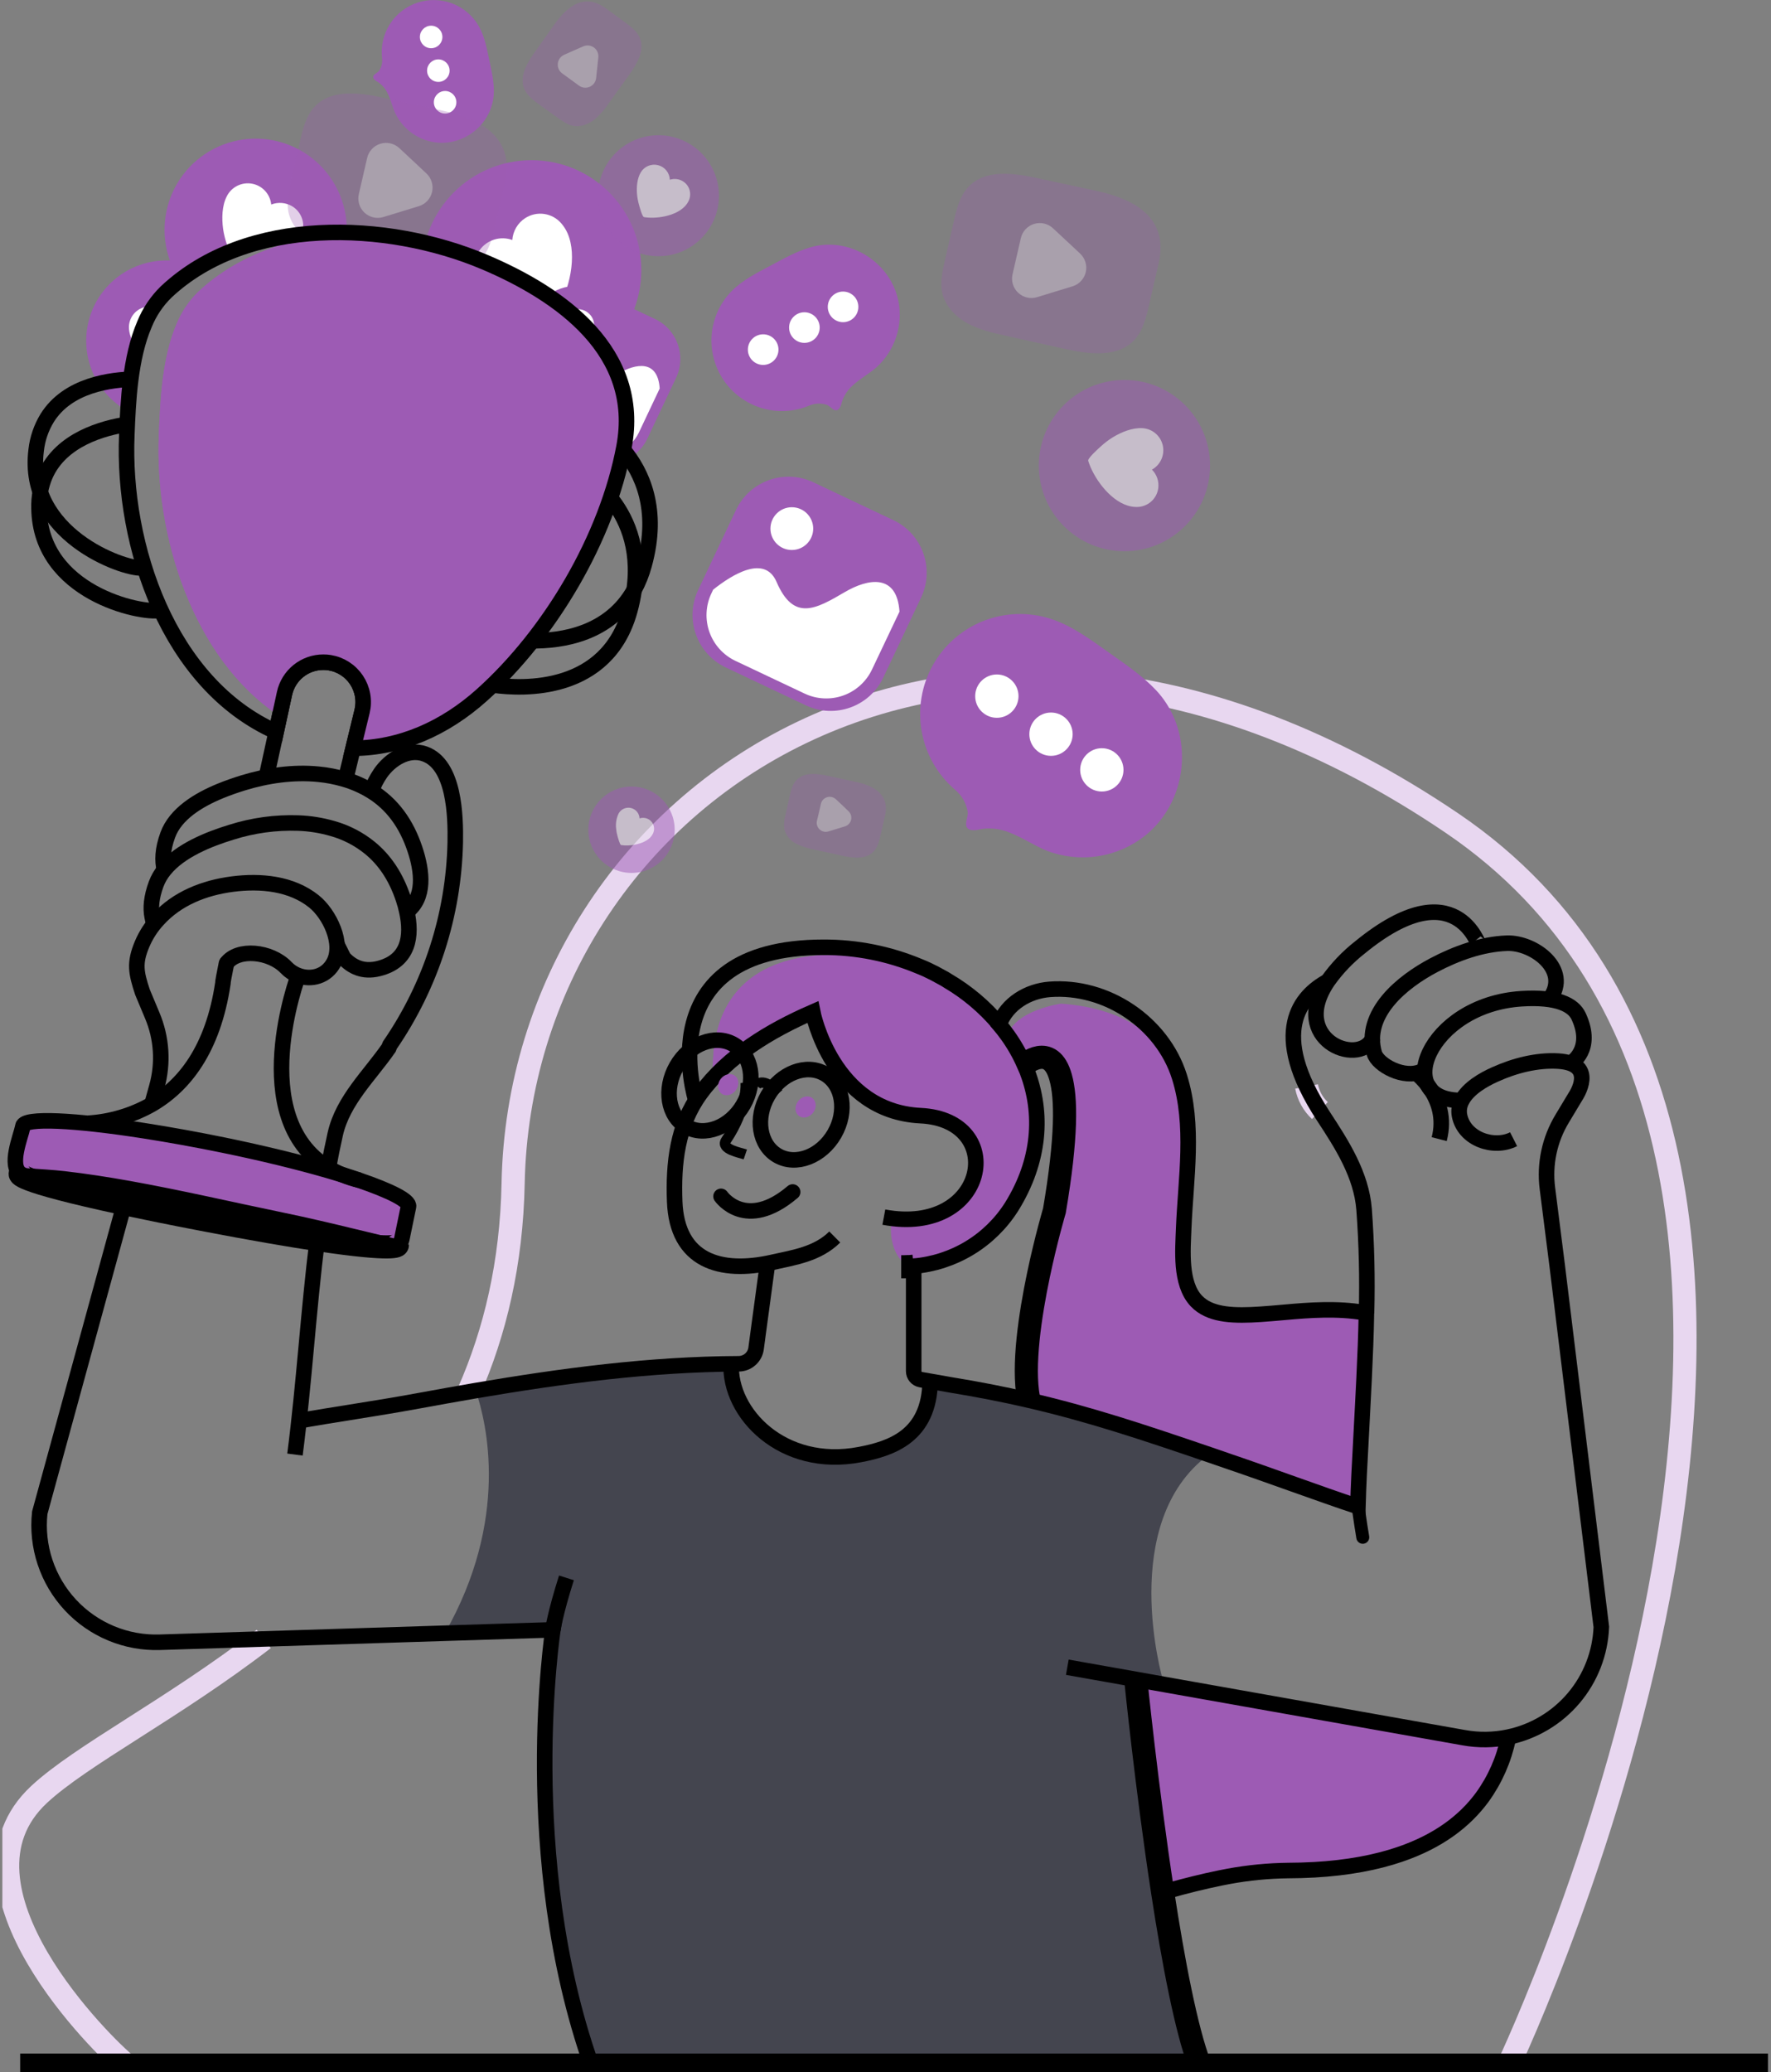 <svg width="342" height="400" viewBox="0 0 342 400" fill="none" xmlns="http://www.w3.org/2000/svg">
<rect x="0" y="0" width="342" height="400" fill="#808080" stroke="none"/>
<g clip-path="url(#clip0_132_366)">
<path d="M90.535 268.678C95.594 257.161 98.788 243.872 99.089 228.461C100.551 153.085 185.778 94.919 280.32 158.853C374.863 222.786 291.306 398.671 291.306 398.671" stroke="#E8D7F0" stroke-width="4.47" stroke-miterlimit="10"/>
<path d="M24.435 398.672C20.258 395.389 -11.587 364.253 7.541 346.432C15.713 338.827 33.304 329.945 50.925 316.404" stroke="#E8D7F0" stroke-width="4.47" stroke-miterlimit="10"/>
<path d="M252.312 209.745C252.655 211.529 253.556 213.158 254.885 214.397" stroke="#E8D7F0" stroke-width="4.47" stroke-miterlimit="10"/>
<path d="M178.087 243.97C177.432 244.143 176.878 244.267 176.44 244.369C176.112 244.426 175.842 244.484 175.656 244.51H175.616L175.359 244.555C175.359 244.555 175.332 244.524 175.314 244.524C170.885 241.272 172.245 235.221 172.245 235.221C185.489 237.308 188.236 226.579 188.236 226.579C188.063 221.436 187.084 219.018 184.825 217.627C182.464 216.147 178.699 215.766 172.945 214.526L171.992 214.313C163.434 212.369 159.443 203.585 157.866 198.712C157.499 197.632 157.203 196.53 156.98 195.412C147.288 199.053 141.219 204.209 137.724 208.076C136.342 180.661 163.859 184.599 163.859 184.599C168.49 184.665 173.092 185.338 177.547 186.601C178.557 187.044 179.523 187.487 180.444 187.93C180.887 188.156 181.357 188.4 181.773 188.652C182.189 188.905 182.659 189.153 183.066 189.405C183.363 189.578 183.664 189.764 183.952 189.959C190.005 193.8 194.844 199.281 197.906 205.764C197.949 205.852 197.988 205.942 198.021 206.034C198.161 206.334 198.283 206.642 198.389 206.956C204.617 234.207 185.401 242.008 178.087 243.97Z" fill="#9D5BB4"/>
<path d="M178.087 243.968C176.156 240.757 177.051 236.881 177.051 236.881C190.282 238.972 193.038 228.243 193.038 228.243C192.754 220.354 190.623 218.874 184.825 217.612C182.677 217.129 180.036 216.686 176.794 215.964C175.447 215.661 174.151 215.168 172.945 214.498C164.134 209.669 161.76 197.049 161.76 197.049C160.395 197.559 159.102 198.112 157.866 198.684C157.499 197.604 157.203 196.502 156.98 195.384C147.288 199.025 141.219 204.181 137.724 208.048C136.342 180.633 163.859 184.571 163.859 184.571C168.49 184.637 173.092 185.311 177.547 186.573C178.557 187.016 179.523 187.459 180.444 187.902C180.887 188.128 181.357 188.372 181.773 188.624C182.189 188.877 182.659 189.125 183.066 189.377C183.363 189.55 183.664 189.736 183.952 189.931C190.005 193.773 194.844 199.253 197.906 205.736C197.949 205.824 197.988 205.914 198.021 206.006C198.161 206.306 198.283 206.614 198.389 206.927C204.617 234.205 185.401 242.006 178.087 243.968Z" fill="#9D5BB4"/>
<path opacity="0.8" d="M224.524 365.303C226.57 378.663 229.073 391.806 231.686 398.672H114.207C100.063 358.512 106.77 314.641 106.77 314.641L85.906 315.296C98.455 293.281 93.99 274.667 91.873 268.457C108.262 265.67 124.652 263.482 141.215 263.296C140.772 272.776 151.119 283.673 166.043 280.807C172.094 279.655 179.469 277.263 179.629 266.663L183.523 267.345C188.909 268.231 193.782 269.179 198.402 270.246C210.362 273.002 220.639 276.448 233.445 280.807C215.726 293.923 224.533 324.218 224.533 324.218L224.976 325.227L219.319 324.218C219.319 324.218 221.414 344.997 224.524 365.303Z" fill="#353642"/>
<path d="M102.637 73.342C114.35 73.342 123.846 63.846 123.846 52.132C123.846 40.419 114.35 30.923 102.637 30.923C90.924 30.923 81.428 40.419 81.428 52.132C81.428 63.846 90.924 73.342 102.637 73.342Z" fill="#9D5BB4"/>
<path d="M109.609 45.055C109.311 44.364 108.909 43.723 108.417 43.154C107.579 42.157 106.406 41.501 105.118 41.309C103.83 41.116 102.516 41.401 101.423 42.109C100.708 42.571 100.112 43.193 99.679 43.926C99.248 44.658 98.992 45.482 98.933 46.331C97.818 45.927 96.602 45.896 95.468 46.243C94.333 46.59 93.342 47.295 92.643 48.254C91.944 49.212 91.575 50.371 91.591 51.557C91.607 52.743 92.007 53.892 92.732 54.831C94.251 56.811 96.834 58.113 99.173 58.871C100.4 59.261 101.663 59.53 102.942 59.673C103.589 59.743 107.288 60.24 107.633 59.673C109.892 56.071 111.531 49.458 109.609 45.055Z" fill="white"/>
<path d="M66.951 45.24C65.561 45.085 64.152 44.988 62.748 44.913C61.242 44.988 59.736 45.099 58.23 45.285C53.473 45.815 48.813 47.008 44.387 48.828C42.404 49.644 40.493 50.623 38.672 51.756C37.359 52.546 36.102 53.423 34.907 54.383C34.026 53.119 33.318 51.743 32.803 50.29C31.927 47.839 31.605 45.225 31.86 42.634C32.117 40.044 32.944 37.543 34.283 35.311C35.622 33.079 37.439 31.171 39.604 29.726C41.769 28.281 44.227 27.334 46.802 26.954C49.377 26.574 52.005 26.769 54.495 27.526C56.985 28.283 59.276 29.584 61.204 31.333C63.13 33.083 64.646 35.238 65.64 37.643C66.634 40.049 67.082 42.645 66.951 45.245V45.24Z" fill="#9D5BB4"/>
<path d="M58.23 45.284C53.473 45.815 48.813 47.008 44.387 48.828C44.13 48.146 43.917 47.499 43.846 47.278C43.491 46.271 43.235 45.233 43.08 44.177C42.81 42.157 42.85 39.747 43.789 37.909C44.227 37.026 44.941 36.31 45.823 35.869C46.705 35.428 47.706 35.285 48.675 35.464C49.645 35.642 50.53 36.131 51.197 36.856C51.864 37.582 52.277 38.505 52.374 39.486C53.032 39.229 53.74 39.126 54.444 39.186C55.148 39.245 55.829 39.464 56.436 39.827C57.334 40.375 58.009 41.225 58.337 42.225C58.666 43.225 58.628 44.31 58.23 45.284Z" fill="white"/>
<path d="M38.672 51.752C37.359 52.541 36.102 53.419 34.907 54.379C34.107 54.998 33.338 55.658 32.604 56.354C31.663 57.252 30.834 58.261 30.137 59.358C29.484 60.379 28.918 61.453 28.444 62.569C27.729 64.275 27.159 66.039 26.739 67.841C25.897 71.727 25.389 75.677 25.22 79.65C22.105 78.094 19.605 75.535 18.121 72.385C16.637 69.235 16.258 65.678 17.042 62.286C17.827 58.894 19.731 55.864 22.447 53.686C25.163 51.507 28.533 50.306 32.015 50.277C32.285 50.277 32.537 50.277 32.808 50.277C34.841 50.374 36.835 50.876 38.672 51.752Z" fill="#9D5BB4"/>
<path d="M30.136 59.358C29.483 60.38 28.917 61.454 28.444 62.57C27.729 64.276 27.159 66.039 26.739 67.841C25.817 66.561 25.033 65.028 24.909 63.495C24.866 62.944 24.937 62.391 25.118 61.868C25.298 61.346 25.584 60.866 25.958 60.459C26.332 60.052 26.786 59.727 27.292 59.503C27.797 59.279 28.343 59.162 28.896 59.159C29.318 59.153 29.737 59.221 30.136 59.358Z" fill="white"/>
<g opacity="0.72">
<path opacity="0.72" d="M127.155 49.462C133.604 49.462 138.832 44.235 138.832 37.786C138.832 31.337 133.604 26.109 127.155 26.109C120.706 26.109 115.479 31.337 115.479 37.786C115.479 44.235 120.706 49.462 127.155 49.462Z" fill="#9D5BB4"/>
<path opacity="0.72" d="M132.223 39.868C132.51 39.571 132.752 39.234 132.94 38.867C133.273 38.231 133.362 37.495 133.191 36.799C133.02 36.102 132.6 35.492 132.01 35.084C131.627 34.819 131.188 34.646 130.726 34.58C130.265 34.513 129.795 34.553 129.352 34.698C129.328 34.044 129.091 33.414 128.678 32.906C128.265 32.398 127.697 32.039 127.061 31.881C126.425 31.724 125.755 31.779 125.153 32.035C124.551 32.293 124.049 32.739 123.722 33.307C123.031 34.499 122.907 36.085 123.013 37.436C123.07 38.142 123.197 38.841 123.394 39.522C123.492 39.868 124.01 41.852 124.364 41.914C126.668 42.304 130.38 41.759 132.223 39.868Z" fill="white"/>
</g>
<g opacity="0.72">
<path opacity="0.72" d="M121.95 168.518C126.555 168.518 130.287 164.785 130.287 160.181C130.287 155.577 126.555 151.844 121.95 151.844C117.346 151.844 113.614 155.577 113.614 160.181C113.614 164.785 117.346 168.518 121.95 168.518Z" fill="#9D5BB4"/>
<path opacity="0.72" d="M125.565 161.683C125.77 161.472 125.942 161.23 126.075 160.966C126.312 160.513 126.376 159.989 126.255 159.492C126.133 158.995 125.834 158.56 125.415 158.268C125.14 158.078 124.824 157.953 124.492 157.906C124.161 157.858 123.823 157.888 123.505 157.993C123.486 157.528 123.315 157.081 123.02 156.72C122.726 156.36 122.322 156.104 121.87 155.992C121.417 155.88 120.941 155.917 120.511 156.098C120.082 156.279 119.723 156.594 119.488 156.997C119.036 157.911 118.86 158.935 118.978 159.947C119.019 160.451 119.111 160.95 119.253 161.435C119.324 161.679 119.696 163.101 119.944 163.141C121.601 163.406 124.25 163.012 125.565 161.683Z" fill="white"/>
</g>
<path d="M103.406 60.106L97.858 71.839C95.844 76.096 97.663 81.18 101.921 83.193L113.654 88.742C117.911 90.755 122.995 88.936 125.008 84.679L130.557 72.945C132.57 68.688 130.751 63.604 126.494 61.591L114.761 56.042C110.503 54.029 105.42 55.849 103.406 60.106Z" fill="#9D5BB4"/>
<path d="M127.394 75.002L123.376 83.499C122.536 85.273 121.026 86.643 119.178 87.307C117.33 87.971 115.294 87.876 113.516 87.042L103.328 82.223C101.554 81.381 100.185 79.872 99.521 78.024C98.857 76.176 98.952 74.141 99.784 72.362L100.054 71.787C102.823 69.572 107.611 66.595 109.356 70.657C111.873 76.504 115.142 74.613 119.323 72.168C122.832 70.099 127.022 69.412 127.394 75.002Z" fill="white"/>
<path d="M111.603 65.968C113.335 65.968 114.739 64.563 114.739 62.831C114.739 61.099 113.335 59.695 111.603 59.695C109.871 59.695 108.466 61.099 108.466 62.831C108.466 64.563 109.871 65.968 111.603 65.968Z" fill="white"/>
<path d="M142.124 98.458L134.815 113.911C132.165 119.515 134.56 126.207 140.164 128.858L155.617 136.166C161.222 138.816 167.913 136.421 170.563 130.817L177.872 115.364C180.522 109.759 178.127 103.068 172.523 100.418L157.07 93.11C151.465 90.459 144.774 92.854 142.124 98.458Z" fill="#9D5BB4"/>
<path d="M173.702 118.077L168.387 129.262C167.276 131.596 165.287 133.394 162.854 134.265C160.421 135.135 157.742 135.008 155.403 133.909L142.008 127.575C139.675 126.464 137.876 124.474 137.005 122.042C136.135 119.609 136.263 116.93 137.361 114.591L137.72 113.834C141.366 110.928 147.665 106.999 149.964 112.345C153.281 120.044 157.583 117.554 163.089 114.334C167.691 111.627 173.215 110.715 173.702 118.077Z" fill="white"/>
<path d="M152.909 106.179C155.189 106.179 157.038 104.331 157.038 102.051C157.038 99.77 155.189 97.922 152.909 97.922C150.629 97.922 148.781 99.77 148.781 102.051C148.781 104.331 150.629 106.179 152.909 106.179Z" fill="white"/>
<path d="M172.147 54.432C172.763 55.565 173.211 56.781 173.476 58.042C173.948 60.364 173.809 62.767 173.074 65.019C172.339 67.27 171.032 69.293 169.281 70.888C167.895 72.115 166.127 73.076 164.719 74.361C163.695 75.247 162.942 76.403 162.544 77.697C162.469 78.138 162.292 78.555 162.026 78.915C161.202 79.801 160.4 78.41 159.687 78.157C158.543 77.786 157.302 77.848 156.201 78.33C153.306 79.523 150.088 79.683 147.09 78.782C144.091 77.881 141.494 75.974 139.737 73.383C137.979 70.792 137.168 67.674 137.44 64.555C137.711 61.436 139.049 58.505 141.228 56.257C143.399 54.042 146.243 52.638 148.985 51.185C151.403 49.9 153.809 48.527 156.431 47.77C162.606 45.936 169.166 48.997 172.147 54.432Z" fill="#9D5BB4"/>
<path d="M147.376 70.449C149.008 70.449 150.331 69.126 150.331 67.495C150.331 65.863 149.008 64.54 147.376 64.54C145.745 64.54 144.422 65.863 144.422 67.495C144.422 69.126 145.745 70.449 147.376 70.449Z" fill="white"/>
<path d="M155.337 66.193C156.969 66.193 158.292 64.87 158.292 63.238C158.292 61.606 156.969 60.283 155.337 60.283C153.705 60.283 152.382 61.606 152.382 63.238C152.382 64.87 153.705 66.193 155.337 66.193Z" fill="white"/>
<path d="M162.805 62.197C164.437 62.197 165.76 60.874 165.76 59.243C165.76 57.611 164.437 56.288 162.805 56.288C161.173 56.288 159.851 57.611 159.851 59.243C159.851 60.874 161.173 62.197 162.805 62.197Z" fill="white"/>
<path d="M263.89 253.403V253.474L262.796 278.626L262.185 292.407C262.185 291.897 262.212 291.37 262.243 290.861C254.681 288.331 244.967 284.734 237.472 282.192C222.721 277.16 211.607 273.292 198.393 270.254C197.596 266.404 196.843 258.147 200.551 246.094C205.866 228.898 207.616 211.45 204.914 208.079C204.888 208.04 204.855 208.007 204.816 207.981C202.894 201.049 197.809 205.536 197.809 205.536C197.809 205.536 197.84 205.607 197.853 205.647C196.795 203.893 195.632 202.203 194.371 200.588C194.413 200.337 194.48 200.091 194.57 199.853C196.205 194.936 204.914 193.753 204.914 193.753C217.662 194.692 224.369 200.376 227.753 207.84C230.734 217.261 228.976 227.476 228.59 237.142C228.435 241.332 227.837 247.773 231.036 251.166C233.99 256.752 241.423 254.338 243.439 253.727C244.094 253.541 245.795 253.425 248.028 253.354C252.577 253.244 259.27 253.328 263.35 253.399C263.549 253.403 263.722 253.403 263.89 253.403Z" fill="#9D5BB4"/>
<path d="M87.456 27.336C86.528 27.543 85.575 27.614 84.626 27.549C82.886 27.411 81.211 26.824 79.766 25.845C78.321 24.866 77.155 23.528 76.382 21.963C75.793 20.727 75.496 19.278 74.854 18.02C74.435 17.117 73.77 16.349 72.936 15.805C72.638 15.664 72.378 15.452 72.178 15.19C71.736 14.428 72.87 14.144 73.193 13.692C73.687 12.957 73.896 12.068 73.782 11.19C73.519 8.891 74.058 6.573 75.307 4.626C76.557 2.679 78.44 1.224 80.64 0.506C82.838 -0.212 85.218 -0.148 87.375 0.686C89.533 1.521 91.336 3.075 92.48 5.086C93.605 7.074 94.017 9.373 94.486 11.611C94.903 13.582 95.372 15.562 95.372 17.577C95.412 22.313 91.908 26.335 87.456 27.336Z" fill="#9D5BB4"/>
<path d="M83.257 9.311C84.458 9.311 85.432 8.337 85.432 7.136C85.432 5.935 84.458 4.961 83.257 4.961C82.056 4.961 81.082 5.935 81.082 7.136C81.082 8.337 82.056 9.311 83.257 9.311Z" fill="white"/>
<path d="M84.648 15.813C85.849 15.813 86.823 14.84 86.823 13.639C86.823 12.437 85.849 11.463 84.648 11.463C83.447 11.463 82.473 12.437 82.473 13.639C82.473 14.84 83.447 15.813 84.648 15.813Z" fill="white"/>
<path d="M85.955 21.918C87.156 21.918 88.13 20.944 88.13 19.743C88.13 18.542 87.156 17.568 85.955 17.568C84.753 17.568 83.78 18.542 83.78 19.743C83.78 20.944 84.753 21.918 85.955 21.918Z" fill="white"/>
<g opacity="0.72">
<path opacity="0.72" d="M217.139 106.414C226.269 106.414 233.671 99.013 233.671 89.883C233.671 80.753 226.269 73.351 217.139 73.351C208.009 73.351 200.608 80.753 200.608 89.883C200.608 99.013 208.009 106.414 217.139 106.414Z" fill="#9D5BB4"/>
<path opacity="0.72" d="M217.76 97.604C218.317 97.781 218.898 97.873 219.483 97.874C220.498 97.887 221.484 97.529 222.254 96.868C223.025 96.207 223.528 95.287 223.669 94.281C223.76 93.625 223.697 92.956 223.486 92.328C223.275 91.7 222.92 91.13 222.451 90.662C223.261 90.212 223.902 89.511 224.279 88.665C224.656 87.818 224.748 86.872 224.541 85.969C224.333 85.066 223.838 84.255 223.129 83.658C222.421 83.061 221.538 82.71 220.612 82.658C218.668 82.547 216.586 83.402 214.942 84.394C214.087 84.918 213.286 85.524 212.55 86.206C212.174 86.552 209.995 88.478 210.145 88.961C211.12 92.137 214.181 96.492 217.76 97.604Z" fill="white"/>
</g>
<path d="M224.816 157.355C223.782 158.858 222.535 160.201 221.113 161.342C218.48 163.422 215.353 164.783 212.037 165.293C208.721 165.802 205.329 165.442 202.194 164.248C199.753 163.278 197.414 161.652 194.889 160.704C193.116 159.977 191.175 159.762 189.286 160.084C188.681 160.272 188.04 160.315 187.416 160.208C185.777 159.73 187.018 157.834 186.88 156.771C186.618 155.089 185.75 153.561 184.44 152.474C181.06 149.582 178.784 145.611 177.997 141.233C177.21 136.855 177.961 132.34 180.121 128.452C182.282 124.564 185.72 121.542 189.853 119.899C193.986 118.255 198.56 118.091 202.801 119.433C206.991 120.762 210.575 123.46 214.163 125.998C217.325 128.235 220.581 130.427 223.23 133.227C229.472 139.876 229.786 150.126 224.816 157.355Z" fill="#9D5BB4"/>
<path d="M192.502 138.573C194.812 138.573 196.684 136.701 196.684 134.392C196.684 132.082 194.812 130.21 192.502 130.21C190.192 130.21 188.32 132.082 188.32 134.392C188.32 136.701 190.192 138.573 192.502 138.573Z" fill="white"/>
<path d="M202.96 145.918C205.27 145.918 207.142 144.046 207.142 141.737C207.142 139.428 205.27 137.555 202.96 137.555C200.651 137.555 198.779 139.428 198.779 141.737C198.779 144.046 200.651 145.918 202.96 145.918Z" fill="white"/>
<path d="M212.776 152.805C215.086 152.805 216.958 150.933 216.958 148.624C216.958 146.315 215.086 144.442 212.776 144.442C210.467 144.442 208.595 146.315 208.595 148.624C208.595 150.933 210.467 152.805 212.776 152.805Z" fill="white"/>
<g opacity="0.54">
<path opacity="0.54" d="M97.831 33.267C97.775 33.989 97.664 34.706 97.499 35.411L95.647 43.442C95.08 45.901 94.442 48.492 92.683 50.299C89.406 53.653 83.917 52.886 79.341 51.867L68.108 49.374C65.53 48.798 62.907 48.213 60.577 46.928C58.247 45.644 56.263 43.557 55.705 40.966C55.31 39.057 55.736 37.086 56.148 35.181L57.897 27.464C58.46 24.939 59.098 22.268 60.918 20.435C64.165 17.161 69.543 17.905 74.048 18.88L85.534 21.374C92.471 22.893 98.385 26.109 97.831 33.267Z" fill="#9D5BB4"/>
<path opacity="0.54" d="M82.34 33.483C82.821 33.931 83.175 34.498 83.368 35.126C83.56 35.754 83.584 36.421 83.437 37.061C83.289 37.702 82.976 38.291 82.529 38.772C82.081 39.253 81.515 39.608 80.887 39.8L77.463 40.85L74.043 41.895C73.414 42.089 72.745 42.113 72.104 41.965C71.462 41.817 70.871 41.503 70.39 41.053C69.908 40.604 69.555 40.036 69.363 39.406C69.171 38.776 69.15 38.107 69.299 37.466L70.101 33.975L70.903 30.489C71.051 29.849 71.365 29.259 71.813 28.779C72.261 28.298 72.828 27.944 73.456 27.752C74.084 27.559 74.752 27.535 75.392 27.682C76.032 27.829 76.623 28.142 77.105 28.589L79.722 31.029L82.34 33.483Z" fill="white"/>
</g>
<g opacity="0.54">
<path opacity="0.54" d="M224.068 48.726C224.012 49.448 223.901 50.165 223.735 50.87L221.884 58.914C221.317 61.372 220.679 63.964 218.92 65.767C215.642 69.124 210.154 68.353 205.578 67.339L194.344 64.841C191.766 64.269 189.144 63.68 186.814 62.4C184.484 61.12 182.5 59.025 181.941 56.438C181.547 54.529 181.972 52.557 182.384 50.653L184.138 42.967C184.697 40.438 185.334 37.771 187.155 35.933C190.402 32.664 195.78 33.403 200.285 34.382L211.753 36.858C218.708 38.36 224.621 41.581 224.068 48.726Z" fill="#9D5BB4"/>
<path opacity="0.54" d="M208.577 48.951C209.057 49.399 209.412 49.966 209.604 50.594C209.796 51.222 209.82 51.89 209.673 52.53C209.526 53.171 209.212 53.761 208.765 54.242C208.318 54.724 207.752 55.079 207.124 55.272L203.7 56.318L200.28 57.367C199.651 57.561 198.982 57.585 198.341 57.437C197.699 57.289 197.108 56.975 196.627 56.526C196.145 56.076 195.791 55.508 195.6 54.878C195.408 54.248 195.386 53.579 195.536 52.938L196.338 49.452L197.14 45.965C197.288 45.325 197.602 44.735 198.05 44.255C198.498 43.774 199.064 43.42 199.693 43.228C200.321 43.035 200.989 43.011 201.629 43.158C202.269 43.305 202.86 43.618 203.341 44.065L205.959 46.506L208.577 48.951Z" fill="white"/>
</g>
<g opacity="0.54">
<path opacity="0.54" d="M171.058 156.491C171.03 156.827 170.977 157.161 170.898 157.488L170.039 161.24C169.773 162.383 169.476 163.588 168.657 164.429C167.133 165.993 164.577 165.634 162.455 165.16L157.224 164C156.009 163.789 154.831 163.405 153.724 162.861C153.172 162.585 152.686 162.194 152.297 161.715C151.907 161.236 151.624 160.68 151.465 160.084C151.345 159.181 151.416 158.264 151.673 157.39L152.471 153.802C152.732 152.629 153.029 151.384 153.879 150.529C155.39 149.005 157.893 149.351 159.988 149.807L165.339 150.967C168.559 151.658 171.315 153.156 171.058 156.491Z" fill="#9D5BB4"/>
<path opacity="0.54" d="M163.842 156.593C164.066 156.801 164.232 157.064 164.322 157.357C164.412 157.65 164.423 157.961 164.354 158.259C164.285 158.558 164.139 158.832 163.93 159.056C163.721 159.28 163.457 159.445 163.164 159.534L161.574 160.021L159.979 160.508C159.686 160.6 159.375 160.612 159.076 160.545C158.777 160.477 158.501 160.331 158.276 160.123C158.051 159.914 157.885 159.65 157.796 159.357C157.706 159.063 157.695 158.752 157.764 158.453L158.154 156.81L158.526 155.184C158.594 154.885 158.739 154.609 158.948 154.384C159.157 154.159 159.421 153.994 159.713 153.904C160.007 153.814 160.319 153.803 160.617 153.872C160.916 153.941 161.191 154.089 161.414 154.298L162.633 155.432L163.842 156.593Z" fill="white"/>
</g>
<g opacity="0.54">
<path opacity="0.54" d="M115.913 0.944C116.276 1.133 116.626 1.347 116.958 1.586L120.679 4.306C121.822 5.134 123.014 6.033 123.554 7.336C124.56 9.759 122.956 12.412 121.428 14.538L117.676 19.765C116.873 21.01 115.894 22.132 114.77 23.096C113.601 23.982 112.086 24.576 110.637 24.279C109.57 24.067 108.648 23.393 107.762 22.777L104.174 20.204C103 19.362 101.769 18.432 101.224 17.103C100.254 14.711 101.818 12.111 103.31 10.015L107.116 4.656C109.397 1.422 112.351 -0.913 115.913 0.944Z" fill="#9D5BB4"/>
<path opacity="0.54" d="M112.617 8.957C112.951 8.809 113.319 8.751 113.682 8.789C114.046 8.828 114.393 8.96 114.69 9.175C114.986 9.389 115.221 9.677 115.371 10.011C115.521 10.344 115.581 10.711 115.545 11.075L115.332 13.068L115.12 15.062C115.081 15.427 114.947 15.775 114.73 16.072C114.513 16.369 114.223 16.604 113.887 16.752C113.551 16.901 113.182 16.958 112.816 16.919C112.451 16.88 112.103 16.745 111.806 16.528L110.19 15.35L108.573 14.176C108.275 13.96 108.039 13.669 107.89 13.333C107.741 12.997 107.683 12.627 107.722 12.261C107.761 11.896 107.896 11.546 108.113 11.249C108.33 10.953 108.621 10.718 108.958 10.57L110.788 9.759L112.617 8.957Z" fill="white"/>
</g>
<path d="M291.288 335.328C291.286 335.405 291.277 335.482 291.262 335.558C291.255 335.577 291.255 335.597 291.262 335.616C290.638 339.752 288.921 343.647 286.287 346.898C286.256 346.925 286.243 346.969 286.216 346.995C282.168 352.041 276.298 355.682 270.358 357.968C264.289 360.329 258.137 361.281 253.756 360.953H253.658C248.298 360.555 242.416 361.25 237.268 362.216C236.728 362.318 236.187 362.415 235.647 362.53C232.249 363.212 228.896 364.063 225.574 365.002L224.949 365.175L224.533 365.286C221.432 344.98 219.333 324.187 219.333 324.187L282.677 335.443C285.528 335.96 288.452 335.921 291.288 335.328Z" fill="#9D5BB4"/>
<path d="M161.202 238.804C157.871 242.108 153.41 242.746 149.029 243.721C139.075 245.935 130.73 243.419 130.291 231.977C130.008 224.615 130.788 217.249 135.244 211.136C140.582 203.814 148.781 198.936 156.949 195.375C156.949 195.375 160.697 214.547 177.769 215.379C194.841 216.212 190.686 238.719 170.681 234.967" stroke="black" stroke-width="3" stroke-miterlimit="10"/>
<path d="M174.035 244.555C174.478 244.555 174.885 244.555 175.297 244.524C175.397 244.517 175.498 244.517 175.598 244.524H175.638L176.422 244.453" stroke="black" stroke-width="4.47" stroke-miterlimit="10"/>
<path d="M192.949 197.728C190.15 194.401 186.805 191.574 183.058 189.369C182.641 189.094 182.209 188.843 181.764 188.616C181.321 188.363 180.878 188.12 180.435 187.894C179.501 187.411 178.531 186.955 177.538 186.565C171.68 184.112 165.391 182.858 159.04 182.875C124.878 182.875 134.371 212.434 134.371 212.434" stroke="black" stroke-width="3" stroke-miterlimit="10"/>
<path d="M198.619 269.963C197.441 263.682 198.916 253.905 200.551 246.087C202.017 239.123 203.62 233.724 203.62 233.724C206.039 219.513 205.937 211.894 204.816 207.974C202.894 201.05 197.809 205.538 197.809 205.538" stroke="black" stroke-width="4.47" stroke-miterlimit="10"/>
<path d="M204.816 207.974C202.894 201.05 197.809 205.538 197.809 205.538C196.93 203.536 195.845 201.631 194.571 199.854C194.057 199.14 193.516 198.443 192.949 197.764C194.469 193.728 198.522 191.323 202.695 190.999C213.649 190.158 224.449 197.409 227.749 207.832C230.73 217.254 228.972 227.469 228.586 237.135C228.431 241.325 227.833 247.766 231.031 251.159C231.2 251.332 231.359 251.487 231.541 251.642C234.199 253.932 238.433 254.06 243.452 253.719C244.914 253.617 246.451 253.493 248.041 253.347C252.914 252.904 258.23 252.523 263.364 253.391L263.873 253.476C263.718 261.848 263.204 270.246 262.779 278.619C262.553 282.694 262.336 286.774 262.225 290.853C254.664 288.324 244.949 284.727 237.454 282.184L233.459 280.807C220.653 276.444 210.393 273.002 198.416 270.246C193.795 269.179 188.923 268.226 183.536 267.345L177.809 266.339C177.425 266.273 177.077 266.071 176.827 265.772C176.577 265.473 176.442 265.095 176.444 264.705V244.439C180.269 244.114 183.967 242.909 187.248 240.917C190.53 238.925 193.306 236.201 195.359 232.957C200.901 224.045 201.428 214.924 198.398 206.92C198.29 206.6 198.164 206.286 198.021 205.981C197.988 205.888 197.95 205.798 197.906 205.71C197.906 205.684 197.88 205.64 197.866 205.609" stroke="black" stroke-width="3" stroke-miterlimit="10"/>
<path d="M56.962 280.807C58.734 267.075 59.549 253.108 61.268 239.296" stroke="black" stroke-width="3" stroke-miterlimit="10"/>
<path d="M61.552 237.135C62.035 233.396 62.606 229.658 63.324 225.963C63.35 225.782 63.381 225.609 63.421 225.441C63.82 223.252 64.263 221.077 64.75 218.902C66.23 212.395 71.394 207.633 75.067 202.331L75.293 201.764C83.215 190.238 87.601 176.65 87.913 162.668C88.001 157.609 87.802 147.607 82.004 145.542C78.748 144.377 75.293 146.654 73.49 149.254C72.749 150.328 72.154 151.494 71.718 152.723" stroke="black" stroke-width="3" stroke-miterlimit="10"/>
<path d="M114.207 398.67C100.063 358.511 106.77 314.639 106.77 314.639L85.911 315.295L30.885 317.04C27.653 317.147 24.436 316.558 21.452 315.315C18.466 314.071 15.784 312.201 13.584 309.832C11.383 307.462 9.718 304.648 8.699 301.579C7.68 298.51 7.332 295.258 7.678 292.043L24.023 232.371" stroke="black" stroke-width="3" stroke-miterlimit="10"/>
<path d="M24.816 229.457L26.252 224.23L27.917 218.303" stroke="black" stroke-width="4.47" stroke-miterlimit="10"/>
<path d="M29.335 213.201L30.287 209.777C31.549 205.23 31.236 200.392 29.401 196.045L27.51 191.526C26.274 187.761 25.888 185.941 27.439 182.26C28.172 180.523 29.202 178.927 30.482 177.542C34.216 173.422 39.474 171.376 44.892 170.676C50.309 169.976 56.289 170.521 60.648 174.034C63.607 176.417 66.407 182.091 64.471 185.799C63.067 188.497 60.094 189.281 57.565 188.315C56.68 187.984 55.883 187.453 55.235 186.764C52.249 183.637 45.933 182.955 43.718 185.998" stroke="black" stroke-width="3" stroke-miterlimit="10"/>
<path d="M261.935 296.994C262.052 297.674 262.699 298.131 263.379 298.013C264.06 297.896 264.516 297.249 264.399 296.569L261.935 296.994ZM262.466 292.23L263.704 292.053L263.701 292.035L263.698 292.017L262.466 292.23ZM264.399 296.569C264.141 295.078 263.924 293.589 263.704 292.053L261.229 292.408C261.449 293.943 261.671 295.464 261.935 296.994L264.399 296.569ZM263.698 292.017L263.677 291.897L261.214 292.323L261.235 292.443L263.698 292.017ZM263.677 291.897C263.563 291.233 263.468 290.535 263.38 289.842L260.9 290.158C260.989 290.859 261.089 291.602 261.214 292.323L263.677 291.897Z" fill="black"/>
<path d="M256.418 189.426C251.23 192.199 244.86 199.171 255.607 215.561C259.151 220.961 262.894 226.799 263.421 233.466C263.912 240.127 264.069 246.81 263.89 253.488" stroke="black" stroke-width="3" stroke-miterlimit="10"/>
<path d="M206.11 321.861L218.442 324.05L219.328 324.205L224.985 325.215L282.664 335.46C285.519 335.98 288.448 335.941 291.288 335.345C296.221 334.307 300.665 331.651 303.916 327.799C307.166 323.947 309.038 319.119 309.233 314.083L300.71 244.311L298.823 229.418C298.224 224.734 299.23 219.986 301.676 215.948L304.205 211.74C304.205 211.74 308.608 205.317 300.905 204.847C296.754 204.603 292.435 205.733 288.683 207.434C286.54 208.386 283.527 210.092 282.318 212.435C281.826 213.322 281.66 214.353 281.849 215.35C282.734 219.926 288.493 221.857 292.294 219.926" stroke="black" stroke-width="3" stroke-miterlimit="10"/>
<path d="M303.447 205.179C303.447 205.179 307.802 202.587 304.856 196.213C303.811 193.945 300.643 192.372 293.826 192.807C275.665 193.963 268.55 212.638 282.34 212.434" stroke="black" stroke-width="3" stroke-miterlimit="10"/>
<path d="M299.31 192.776C303.341 187.221 296.21 181.905 291.014 182.087C286.114 182.26 281.158 184.071 276.865 186.339C270.894 189.493 263.186 195.602 265.392 203.332C266.044 205.608 271.195 208.421 274.562 206.796" stroke="black" stroke-width="3" stroke-miterlimit="10"/>
<path d="M265.011 200.584C265.011 200.584 265.011 200.584 265.011 200.611C262.198 205.984 248.883 200.611 256.4 189.426C258.156 186.952 260.261 184.745 262.65 182.874C281.397 167.557 285.587 183.131 285.561 182.206" stroke="black" stroke-width="3" stroke-miterlimit="10"/>
<path d="M273.171 206.92C273.171 206.92 280.028 211.792 277.924 219.912" stroke="black" stroke-width="3" stroke-miterlimit="10"/>
<path d="M31.753 167.943C31.31 166.198 31.368 163.996 32.404 161.179C33.897 157.13 38.247 154.472 42.482 152.722C44.028 152.085 45.583 151.557 46.911 151.145C51.532 149.728 56.604 148.975 61.529 149.471C63.19 149.632 64.831 149.946 66.433 150.41C68.281 150.943 70.049 151.721 71.691 152.722C75.74 155.212 78.482 158.99 80.13 163.952C81.565 168.231 82.119 173.316 78.566 175.987" stroke="black" stroke-width="3" stroke-miterlimit="10"/>
<path d="M78.889 232.926L77.583 239.252C77.539 239.465 77.454 239.666 77.331 239.845C77.207 240.024 77.05 240.176 76.867 240.293C76.683 240.41 76.479 240.488 76.265 240.524C76.05 240.559 75.831 240.552 75.62 240.501C70.593 239.309 66.185 238.202 61.551 237.134C59.252 236.594 56.878 236.084 54.362 235.557C44.528 233.524 34.708 231.23 24.821 229.458C20.688 228.718 16.55 228.076 12.386 227.593C10.056 227.323 7.696 227.212 5.352 227.039C4.84 227.028 4.344 226.859 3.93 226.556C1.715 224.935 3.93 219.664 4.413 217.475C4.413 217.449 4.413 217.418 4.413 217.391C4.754 215.712 14.402 216.195 27.89 218.299C32.595 219.039 37.764 219.96 43.182 221.072C50.796 222.636 57.662 224.324 63.275 225.945C64.24 226.228 65.166 226.499 66.048 226.769C66.048 226.769 66.048 226.769 66.074 226.769C67.195 227.123 68.249 227.464 69.242 227.805C75.51 229.945 79.12 231.805 78.889 232.926Z" fill="#9D5BB4"/>
<path d="M78.889 232.926L77.582 239.252C77.539 239.465 77.454 239.666 77.331 239.845C77.207 240.024 77.05 240.176 76.867 240.293C76.683 240.41 76.479 240.488 76.265 240.524C76.05 240.559 75.831 240.552 75.62 240.501C70.593 239.309 66.185 238.202 61.551 237.134C59.252 236.594 56.878 236.084 54.362 235.557C44.528 233.524 34.708 231.23 24.821 229.458C20.688 228.718 16.55 228.076 12.386 227.593C10.056 227.323 7.696 227.212 5.352 227.039C4.84 227.028 4.344 226.859 3.93 226.556C1.715 224.935 3.93 219.664 4.413 217.475C4.413 217.449 4.413 217.418 4.413 217.391C4.754 215.712 14.402 216.195 27.89 218.299C32.595 219.039 37.764 219.96 43.182 221.072C50.796 222.636 57.662 224.324 63.275 225.945C64.24 226.228 65.166 226.499 66.048 226.769C66.048 226.769 66.048 226.769 66.074 226.769C67.195 227.123 68.249 227.464 69.242 227.805C75.51 229.945 79.12 231.805 78.889 232.926Z" stroke="black" stroke-width="3" stroke-miterlimit="10"/>
<path d="M65.096 182.392L66.353 184.912C67.935 186.644 70.123 187.739 73.122 186.985C79.005 185.524 79.585 180.647 78.562 175.987C78.386 175.141 78.158 174.306 77.879 173.488C76.502 169.378 74.371 166.069 71.386 163.654C69.264 161.937 66.813 160.674 64.183 159.942C62.04 159.323 59.829 158.971 57.6 158.892C53.221 158.741 48.848 159.341 44.67 160.664C40.493 161.945 34.779 164.146 31.74 167.925C31.059 168.755 30.52 169.692 30.145 170.698C29.211 173.24 29.051 175.3 29.379 176.966L29.694 178.516" stroke="black" stroke-width="3" stroke-miterlimit="10"/>
<path d="M66.725 150.508L68.187 144.453L69.924 137.321C70.169 136.292 70.2 135.225 70.014 134.184C69.828 133.143 69.43 132.152 68.844 131.272C68.259 130.392 67.498 129.641 66.61 129.068C65.722 128.494 64.725 128.11 63.682 127.939C63.274 127.871 62.861 127.839 62.446 127.841C60.694 127.837 58.992 128.434 57.626 129.533C56.261 130.632 55.314 132.166 54.942 133.879C54.499 135.943 53.946 138.455 53.334 141.286C52.754 143.97 52.112 146.911 51.43 150.012" stroke="black" stroke-width="3" stroke-miterlimit="10"/>
<path d="M49.374 159.53V159.517" stroke="black" stroke-width="2.98" stroke-miterlimit="10"/>
<path d="M45.201 186.292C45.366 185.481 44.842 184.688 44.03 184.523C43.218 184.358 42.426 184.882 42.261 185.694L45.201 186.292ZM43.049 189.771H44.549V189.729L44.546 189.687L43.049 189.771ZM43.049 189.802L44.532 190.023L44.549 189.913V189.802H43.049ZM29.348 213.178L30.09 214.482L30.098 214.477L30.105 214.473L29.348 213.178ZM42.261 185.694C42.039 186.784 41.863 187.683 41.743 188.342C41.683 188.67 41.636 188.95 41.603 189.17C41.581 189.323 41.538 189.615 41.551 189.856L44.546 189.687C44.553 189.811 44.536 189.844 44.572 189.606C44.597 189.435 44.637 189.193 44.695 188.878C44.809 188.25 44.98 187.376 45.201 186.292L42.261 185.694ZM43.049 189.771C41.549 189.771 41.549 189.771 41.549 189.771C41.549 189.771 41.549 189.771 41.549 189.771V189.771C41.549 189.771 41.549 189.771 41.549 189.771C41.549 189.771 41.549 189.771 41.549 189.771V189.771C41.549 189.771 41.549 189.771 41.549 189.771C41.549 189.771 41.549 189.771 41.549 189.771C41.549 189.771 41.549 189.771 41.549 189.771V189.771V189.771C41.549 189.771 41.549 189.771 41.549 189.771V189.771C41.549 189.771 41.549 189.771 41.549 189.771C41.549 189.771 41.549 189.771 41.549 189.771C41.549 189.771 41.549 189.771 41.549 189.771C41.549 189.771 41.549 189.771 41.549 189.771C41.549 189.771 41.549 189.771 41.549 189.771C41.549 189.771 41.549 189.771 41.549 189.771C41.549 189.771 41.549 189.771 41.549 189.771C41.549 189.771 41.549 189.771 41.549 189.771C41.549 189.771 41.549 189.771 41.549 189.771C41.549 189.771 41.549 189.771 41.549 189.771C41.549 189.771 41.549 189.771 41.549 189.771C41.549 189.771 41.549 189.771 41.549 189.771C41.549 189.771 41.549 189.771 41.549 189.771C41.549 189.771 41.549 189.771 41.549 189.771C41.549 189.771 41.549 189.771 41.549 189.771C41.549 189.771 41.549 189.771 41.549 189.771C41.549 189.771 41.549 189.771 41.549 189.771C41.549 189.771 41.549 189.771 41.549 189.771C41.549 189.771 41.549 189.771 41.549 189.771C41.549 189.771 41.549 189.771 41.549 189.771C41.549 189.771 41.549 189.771 41.549 189.771C41.549 189.771 41.549 189.771 41.549 189.771C41.549 189.771 41.549 189.771 41.549 189.771C41.549 189.771 41.549 189.771 41.549 189.771C41.549 189.771 41.549 189.771 41.549 189.771C41.549 189.771 41.549 189.771 41.549 189.771C41.549 189.771 41.549 189.771 41.549 189.771C41.549 189.771 41.549 189.771 41.549 189.771C41.549 189.771 41.549 189.771 41.549 189.771C41.549 189.771 41.549 189.771 41.549 189.771C41.549 189.771 41.549 189.771 41.549 189.771C41.549 189.771 41.549 189.771 41.549 189.771C41.549 189.771 41.549 189.771 41.549 189.771C41.549 189.771 41.549 189.771 41.549 189.771C41.549 189.771 41.549 189.771 41.549 189.771C41.549 189.771 41.549 189.771 41.549 189.771C41.549 189.771 41.549 189.771 41.549 189.771C41.549 189.771 41.549 189.771 41.549 189.771C41.549 189.771 41.549 189.771 41.549 189.771C41.549 189.771 41.549 189.771 41.549 189.771C41.549 189.771 41.549 189.771 41.549 189.771C41.549 189.772 41.549 189.772 41.549 189.772C41.549 189.772 41.549 189.772 41.549 189.772C41.549 189.772 41.549 189.772 41.549 189.772C41.549 189.772 41.549 189.772 41.549 189.772C41.549 189.772 41.549 189.772 41.549 189.772C41.549 189.772 41.549 189.772 41.549 189.772C41.549 189.772 41.549 189.772 41.549 189.772C41.549 189.772 41.549 189.772 41.549 189.772C41.549 189.772 41.549 189.772 41.549 189.772C41.549 189.772 41.549 189.772 41.549 189.772C41.549 189.772 41.549 189.772 41.549 189.772C41.549 189.772 41.549 189.772 41.549 189.772C41.549 189.772 41.549 189.772 41.549 189.772C41.549 189.772 41.549 189.772 41.549 189.772C41.549 189.772 41.549 189.772 41.549 189.772C41.549 189.772 41.549 189.772 41.549 189.772C41.549 189.772 41.549 189.772 41.549 189.772C41.549 189.772 41.549 189.772 41.549 189.772C41.549 189.772 41.549 189.772 41.549 189.772C41.549 189.772 41.549 189.772 41.549 189.772C41.549 189.772 41.549 189.772 41.549 189.772C41.549 189.772 41.549 189.772 41.549 189.772C41.549 189.772 41.549 189.772 41.549 189.772C41.549 189.772 41.549 189.772 41.549 189.772C41.549 189.772 41.549 189.772 41.549 189.772C41.549 189.772 41.549 189.772 41.549 189.772C41.549 189.772 41.549 189.772 41.549 189.772C41.549 189.772 41.549 189.772 41.549 189.772C41.549 189.772 41.549 189.772 41.549 189.772C41.549 189.772 41.549 189.772 41.549 189.772C41.549 189.772 41.549 189.772 41.549 189.772C41.549 189.772 41.549 189.772 41.549 189.772C41.549 189.772 41.549 189.772 41.549 189.772C41.549 189.772 41.549 189.772 41.549 189.772C41.549 189.772 41.549 189.772 41.549 189.772C41.549 189.772 41.549 189.772 41.549 189.772C41.549 189.772 41.549 189.772 41.549 189.772C41.549 189.772 41.549 189.772 41.549 189.772C41.549 189.772 41.549 189.772 41.549 189.772C41.549 189.772 41.549 189.772 41.549 189.772C41.549 189.772 41.549 189.772 41.549 189.772C41.549 189.772 41.549 189.772 41.549 189.772C41.549 189.772 41.549 189.772 41.549 189.772C41.549 189.772 41.549 189.772 41.549 189.772C41.549 189.772 41.549 189.772 41.549 189.772C41.549 189.772 41.549 189.772 41.549 189.772C41.549 189.772 41.549 189.772 41.549 189.772C41.549 189.772 41.549 189.772 41.549 189.772C41.549 189.772 41.549 189.772 41.549 189.772C41.549 189.772 41.549 189.772 41.549 189.772C41.549 189.772 41.549 189.772 41.549 189.772C41.549 189.772 41.549 189.772 41.549 189.772C41.549 189.772 41.549 189.772 41.549 189.772C41.549 189.772 41.549 189.772 41.549 189.772C41.549 189.772 41.549 189.772 41.549 189.772C41.549 189.772 41.549 189.772 41.549 189.772C41.549 189.772 41.549 189.772 41.549 189.772C41.549 189.772 41.549 189.772 41.549 189.772C41.549 189.772 41.549 189.772 41.549 189.772C41.549 189.772 41.549 189.772 41.549 189.772C41.549 189.772 41.549 189.772 41.549 189.772C41.549 189.772 41.549 189.772 41.549 189.772C41.549 189.772 41.549 189.772 41.549 189.772C41.549 189.772 41.549 189.772 41.549 189.772C41.549 189.772 41.549 189.772 41.549 189.772C41.549 189.772 41.549 189.772 41.549 189.772C41.549 189.772 41.549 189.772 41.549 189.772C41.549 189.772 41.549 189.772 41.549 189.772C41.549 189.772 41.549 189.772 41.549 189.772C41.549 189.772 41.549 189.772 41.549 189.772C41.549 189.772 41.549 189.772 41.549 189.772C41.549 189.772 41.549 189.772 41.549 189.772C41.549 189.772 41.549 189.772 41.549 189.772C41.549 189.772 41.549 189.772 41.549 189.772C41.549 189.772 41.549 189.772 41.549 189.772C41.549 189.772 41.549 189.772 41.549 189.772C41.549 189.772 41.549 189.772 41.549 189.772C41.549 189.772 41.549 189.772 41.549 189.772C41.549 189.772 41.549 189.772 41.549 189.772C41.549 189.772 41.549 189.772 41.549 189.772C41.549 189.772 41.549 189.772 41.549 189.772C41.549 189.772 41.549 189.772 41.549 189.772C41.549 189.772 41.549 189.772 41.549 189.772C41.549 189.772 41.549 189.772 41.549 189.772C41.549 189.772 41.549 189.772 41.549 189.772C41.549 189.772 41.549 189.772 41.549 189.772C41.549 189.772 41.549 189.772 41.549 189.772C41.549 189.772 41.549 189.772 41.549 189.772C41.549 189.772 41.549 189.772 41.549 189.772C41.549 189.772 41.549 189.772 41.549 189.772C41.549 189.772 41.549 189.772 41.549 189.772C41.549 189.772 41.549 189.772 41.549 189.772C41.549 189.772 41.549 189.772 41.549 189.772C41.549 189.772 41.549 189.772 41.549 189.772C41.549 189.772 41.549 189.772 41.549 189.772C41.549 189.772 41.549 189.772 41.549 189.772C41.549 189.772 41.549 189.772 41.549 189.772C41.549 189.772 41.549 189.772 41.549 189.772C41.549 189.772 41.549 189.772 41.549 189.772C41.549 189.772 41.549 189.772 41.549 189.772C41.549 189.772 41.549 189.772 41.549 189.772C41.549 189.772 41.549 189.773 41.549 189.773C41.549 189.773 41.549 189.773 41.549 189.773C41.549 189.773 41.549 189.773 41.549 189.773C41.549 189.773 41.549 189.773 41.549 189.773C41.549 189.773 41.549 189.773 41.549 189.773C41.549 189.773 41.549 189.773 41.549 189.773C41.549 189.773 41.549 189.773 41.549 189.773C41.549 189.773 41.549 189.773 41.549 189.773C41.549 189.773 41.549 189.773 41.549 189.773C41.549 189.773 41.549 189.773 41.549 189.773C41.549 189.773 41.549 189.773 41.549 189.773C41.549 189.773 41.549 189.773 41.549 189.773C41.549 189.773 41.549 189.773 41.549 189.773C41.549 189.773 41.549 189.773 41.549 189.773C41.549 189.773 41.549 189.773 41.549 189.773C41.549 189.773 41.549 189.773 41.549 189.773C41.549 189.773 41.549 189.773 41.549 189.773C41.549 189.773 41.549 189.773 41.549 189.773C41.549 189.773 41.549 189.773 41.549 189.773C41.549 189.773 41.549 189.773 41.549 189.773C41.549 189.773 41.549 189.773 41.549 189.773C41.549 189.773 41.549 189.773 41.549 189.773C41.549 189.773 41.549 189.773 41.549 189.773C41.549 189.773 41.549 189.773 41.549 189.773C41.549 189.773 41.549 189.773 41.549 189.773C41.549 189.773 41.549 189.773 41.549 189.773C41.549 189.773 41.549 189.773 41.549 189.773C41.549 189.773 41.549 189.773 41.549 189.773C41.549 189.773 41.549 189.773 41.549 189.773C41.549 189.773 41.549 189.773 41.549 189.773C41.549 189.773 41.549 189.773 41.549 189.773C41.549 189.773 41.549 189.773 41.549 189.773C41.549 189.773 41.549 189.773 41.549 189.773C41.549 189.773 41.549 189.773 41.549 189.773C41.549 189.773 41.549 189.773 41.549 189.773C41.549 189.773 41.549 189.773 41.549 189.773C41.549 189.773 41.549 189.773 41.549 189.773C41.549 189.773 41.549 189.773 41.549 189.773C41.549 189.773 41.549 189.773 41.549 189.773C41.549 189.773 41.549 189.773 41.549 189.773C41.549 189.773 41.549 189.773 41.549 189.773C41.549 189.773 41.549 189.774 41.549 189.774C41.549 189.774 41.549 189.774 41.549 189.774C41.549 189.774 41.549 189.774 41.549 189.774C41.549 189.774 41.549 189.774 41.549 189.774C41.549 189.774 41.549 189.774 41.549 189.774C41.549 189.774 41.549 189.774 41.549 189.774C41.549 189.774 41.549 189.774 41.549 189.774C41.549 189.774 41.549 189.774 41.549 189.774C41.549 189.774 41.549 189.774 41.549 189.774C41.549 189.774 41.549 189.774 41.549 189.774C41.549 189.774 41.549 189.774 41.549 189.774C41.549 189.774 41.549 189.774 41.549 189.774C41.549 189.774 41.549 189.774 41.549 189.774C41.549 189.774 41.549 189.774 41.549 189.774C41.549 189.774 41.549 189.774 41.549 189.774C41.549 189.774 41.549 189.774 41.549 189.774C41.549 189.774 41.549 189.774 41.549 189.774C41.549 189.774 41.549 189.774 41.549 189.774C41.549 189.774 41.549 189.774 41.549 189.774C41.549 189.774 41.549 189.774 41.549 189.774C41.549 189.774 41.549 189.774 41.549 189.774C41.549 189.774 41.549 189.774 41.549 189.774C41.549 189.774 41.549 189.774 41.549 189.774C41.549 189.774 41.549 189.774 41.549 189.774C41.549 189.774 41.549 189.774 41.549 189.774C41.549 189.774 41.549 189.774 41.549 189.774C41.549 189.774 41.549 189.774 41.549 189.774C41.549 189.774 41.549 189.774 41.549 189.774C41.549 189.774 41.549 189.774 41.549 189.774C41.549 189.774 41.549 189.774 41.549 189.775C41.549 189.775 41.549 189.775 41.549 189.775C41.549 189.775 41.549 189.775 41.549 189.775C41.549 189.775 41.549 189.775 41.549 189.775C41.549 189.775 41.549 189.775 41.549 189.775C41.549 189.775 41.549 189.775 41.549 189.775C41.549 189.775 41.549 189.775 41.549 189.775C41.549 189.775 41.549 189.775 41.549 189.775C41.549 189.775 41.549 189.775 41.549 189.775C41.549 189.775 41.549 189.775 41.549 189.775C41.549 189.775 41.549 189.775 41.549 189.775C41.549 189.775 41.549 189.775 41.549 189.775C41.549 189.775 41.549 189.775 41.549 189.775C41.549 189.775 41.549 189.775 41.549 189.775C41.549 189.775 41.549 189.775 41.549 189.775C41.549 189.775 41.549 189.775 41.549 189.775C41.549 189.775 41.549 189.775 41.549 189.775C41.549 189.775 41.549 189.775 41.549 189.775C41.549 189.775 41.549 189.775 41.549 189.775C41.549 189.775 41.549 189.775 41.549 189.775C41.549 189.775 41.549 189.775 41.549 189.775C41.549 189.775 41.549 189.775 41.549 189.775C41.549 189.775 41.549 189.775 41.549 189.775C41.549 189.775 41.549 189.775 41.549 189.775C41.549 189.776 41.549 189.776 41.549 189.776C41.549 189.776 41.549 189.776 41.549 189.776C41.549 189.776 41.549 189.776 41.549 189.776C41.549 189.776 41.549 189.776 41.549 189.776C41.549 189.776 41.549 189.776 41.549 189.776C41.549 189.776 41.549 189.776 41.549 189.776C41.549 189.776 41.549 189.776 41.549 189.776C41.549 189.776 41.549 189.776 41.549 189.776C41.549 189.776 41.549 189.776 41.549 189.776C41.549 189.776 41.549 189.776 41.549 189.776C41.549 189.776 41.549 189.776 41.549 189.776C41.549 189.776 41.549 189.776 41.549 189.776C41.549 189.776 41.549 189.776 41.549 189.776C41.549 189.776 41.549 189.776 41.549 189.776C41.549 189.776 41.549 189.776 41.549 189.776C41.549 189.776 41.549 189.776 41.549 189.776C41.549 189.776 41.549 189.776 41.549 189.776C41.549 189.776 41.549 189.776 41.549 189.776C41.549 189.776 41.549 189.776 41.549 189.776C41.549 189.776 41.549 189.776 41.549 189.777C41.549 189.777 41.549 189.777 41.549 189.777C41.549 189.777 41.549 189.777 41.549 189.777C41.549 189.777 41.549 189.777 41.549 189.777C41.549 189.777 41.549 189.777 41.549 189.777C41.549 189.777 41.549 189.777 41.549 189.777C41.549 189.777 41.549 189.777 41.549 189.777C41.549 189.777 41.549 189.777 41.549 189.777C41.549 189.777 41.549 189.777 41.549 189.777C41.549 189.777 41.549 189.777 41.549 189.777C41.549 189.777 41.549 189.777 41.549 189.777C41.549 189.777 41.549 189.777 41.549 189.777C41.549 189.777 41.549 189.777 41.549 189.777C41.549 189.777 41.549 189.777 41.549 189.777C41.549 189.777 41.549 189.777 41.549 189.777C41.549 189.777 41.549 189.777 41.549 189.777C41.549 189.777 41.549 189.777 41.549 189.777C41.549 189.777 41.549 189.777 41.549 189.777C41.549 189.778 41.549 189.778 41.549 189.778C41.549 189.778 41.549 189.778 41.549 189.778C41.549 189.778 41.549 189.778 41.549 189.778C41.549 189.778 41.549 189.778 41.549 189.778C41.549 189.778 41.549 189.778 41.549 189.778C41.549 189.778 41.549 189.778 41.549 189.778C41.549 189.778 41.549 189.778 41.549 189.778C41.549 189.778 41.549 189.778 41.549 189.778C41.549 189.778 41.549 189.778 41.549 189.778C41.549 189.778 41.549 189.778 41.549 189.778C41.549 189.778 41.549 189.778 41.549 189.778C41.549 189.778 41.549 189.778 41.549 189.778C41.549 189.778 41.549 189.778 41.549 189.778C41.549 189.778 41.549 189.778 41.549 189.778C41.549 189.778 41.549 189.778 41.549 189.778C41.549 189.778 41.549 189.778 41.549 189.779C41.549 189.779 41.549 189.779 41.549 189.779C41.549 189.779 41.549 189.779 41.549 189.779C41.549 189.779 41.549 189.779 41.549 189.779C41.549 189.779 41.549 189.779 41.549 189.779C41.549 189.779 41.549 189.779 41.549 189.779C41.549 189.779 41.549 189.779 41.549 189.779C41.549 189.779 41.549 189.779 41.549 189.779C41.549 189.779 41.549 189.779 41.549 189.779C41.549 189.779 41.549 189.779 41.549 189.779C41.549 189.779 41.549 189.779 41.549 189.779C41.549 189.779 41.549 189.779 41.549 189.779C41.549 189.779 41.549 189.779 41.549 189.779C41.549 189.779 41.549 189.779 41.549 189.779C41.549 189.779 41.549 189.779 41.549 189.78C41.549 189.78 41.549 189.78 41.549 189.78C41.549 189.78 41.549 189.78 41.549 189.78C41.549 189.78 41.549 189.78 41.549 189.78C41.549 189.78 41.549 189.78 41.549 189.78C41.549 189.78 41.549 189.78 41.549 189.78C41.549 189.78 41.549 189.78 41.549 189.78C41.549 189.78 41.549 189.78 41.549 189.78C41.549 189.78 41.549 189.78 41.549 189.78C41.549 189.78 41.549 189.78 41.549 189.78C41.549 189.78 41.549 189.78 41.549 189.78C41.549 189.78 41.549 189.78 41.549 189.78C41.549 189.78 41.549 189.78 41.549 189.78C41.549 189.78 41.549 189.78 41.549 189.781C41.549 189.781 41.549 189.781 41.549 189.781C41.549 189.781 41.549 189.781 41.549 189.781C41.549 189.781 41.549 189.781 41.549 189.781C41.549 189.781 41.549 189.781 41.549 189.781C41.549 189.781 41.549 189.781 41.549 189.781C41.549 189.781 41.549 189.781 41.549 189.781C41.549 189.781 41.549 189.781 41.549 189.781C41.549 189.781 41.549 189.781 41.549 189.781C41.549 189.781 41.549 189.781 41.549 189.781C41.549 189.781 41.549 189.781 41.549 189.781C41.549 189.781 41.549 189.781 41.549 189.781C41.549 189.781 41.549 189.781 41.549 189.782C41.549 189.782 41.549 189.782 41.549 189.782C41.549 189.782 41.549 189.782 41.549 189.782C41.549 189.782 41.549 189.782 41.549 189.782C41.549 189.782 41.549 189.782 41.549 189.782C41.549 189.782 41.549 189.782 41.549 189.782C41.549 189.782 41.549 189.782 41.549 189.782C41.549 189.782 41.549 189.782 41.549 189.782C41.549 189.782 41.549 189.782 41.549 189.782C41.549 189.782 41.549 189.782 41.549 189.782C41.549 189.782 41.549 189.782 41.549 189.782C41.549 189.782 41.549 189.782 41.549 189.782C41.549 189.783 41.549 189.783 41.549 189.783C41.549 189.783 41.549 189.783 41.549 189.783C41.549 189.783 41.549 189.783 41.549 189.783C41.549 189.783 41.549 189.783 41.549 189.783C41.549 189.783 41.549 189.783 41.549 189.783C41.549 189.783 41.549 189.783 41.549 189.783C41.549 189.783 41.549 189.783 41.549 189.783C41.549 189.783 41.549 189.783 41.549 189.783C41.549 189.783 41.549 189.783 41.549 189.783C41.549 189.783 41.549 189.783 41.549 189.783C41.549 189.783 41.549 189.783 41.549 189.784C41.549 189.784 41.549 189.784 41.549 189.784C41.549 189.784 41.549 189.784 41.549 189.784C41.549 189.784 41.549 189.784 41.549 189.784C41.549 189.784 41.549 189.784 41.549 189.784C41.549 189.784 41.549 189.784 41.549 189.784C41.549 189.784 41.549 189.784 41.549 189.784C41.549 189.784 41.549 189.784 41.549 189.784C41.549 189.784 41.549 189.784 41.549 189.784C41.549 189.784 41.549 189.784 41.549 189.784C41.549 189.784 41.549 189.784 41.549 189.785C41.549 189.785 41.549 189.785 41.549 189.785C41.549 189.785 41.549 189.785 41.549 189.785C41.549 189.785 41.549 189.785 41.549 189.785C41.549 189.785 41.549 189.785 41.549 189.785C41.549 189.785 41.549 189.785 41.549 189.785C41.549 189.785 41.549 189.785 41.549 189.785C41.549 189.785 41.549 189.785 41.549 189.785C41.549 189.785 41.549 189.785 41.549 189.785C41.549 189.785 41.549 189.785 41.549 189.785C41.549 189.785 41.549 189.786 41.549 189.786C41.549 189.786 41.549 189.786 41.549 189.786C41.549 189.786 41.549 189.786 41.549 189.786C41.549 189.786 41.549 189.786 41.549 189.786C41.549 189.786 41.549 189.786 41.549 189.786C41.549 189.786 41.549 189.786 41.549 189.786C41.549 189.786 41.549 189.786 41.549 189.786C41.549 189.786 41.549 189.786 41.549 189.786C41.549 189.786 41.549 189.786 41.549 189.786C41.549 189.786 41.549 189.787 41.549 189.787C41.549 189.787 41.549 189.787 41.549 189.787C41.549 189.787 41.549 189.787 41.549 189.787C41.549 189.787 41.549 189.787 41.549 189.787C41.549 189.787 41.549 189.787 41.549 189.787C41.549 189.787 41.549 189.787 41.549 189.787C41.549 189.787 41.549 189.787 41.549 189.787C41.549 189.787 41.549 189.787 41.549 189.787C41.549 189.787 41.549 189.787 41.549 189.787C41.549 189.788 41.549 189.788 41.549 189.788C41.549 189.788 41.549 189.788 41.549 189.788C41.549 189.788 41.549 189.788 41.549 189.788C41.549 189.788 41.549 189.788 41.549 189.788C41.549 189.788 41.549 189.788 41.549 189.788C41.549 189.788 41.549 189.788 41.549 189.788C41.549 189.788 41.549 189.788 41.549 189.788C41.549 189.788 41.549 189.788 41.549 189.788C41.549 189.788 41.549 189.789 41.549 189.789C41.549 189.789 41.549 189.789 41.549 189.789C41.549 189.789 41.549 189.789 41.549 189.789C41.549 189.789 41.549 189.789 41.549 189.789C41.549 189.789 41.549 189.789 41.549 189.789C41.549 189.789 41.549 189.789 41.549 189.789C41.549 189.789 41.549 189.789 41.549 189.789C41.549 189.789 41.549 189.789 41.549 189.789C41.549 189.789 41.549 189.79 41.549 189.79C41.549 189.79 41.549 189.79 41.549 189.79C41.549 189.79 41.549 189.79 41.549 189.79C41.549 189.79 41.549 189.79 41.549 189.79C41.549 189.79 41.549 189.79 41.549 189.79C41.549 189.79 41.549 189.79 41.549 189.79C41.549 189.79 41.549 189.79 41.549 189.79C41.549 189.79 41.549 189.79 41.549 189.79C41.549 189.79 41.549 189.791 41.549 189.791C41.549 189.791 41.549 189.791 41.549 189.791C41.549 189.791 41.549 189.791 41.549 189.791C41.549 189.791 41.549 189.791 41.549 189.791C41.549 189.791 41.549 189.791 41.549 189.791C41.549 189.791 41.549 189.791 41.549 189.791C41.549 189.791 41.549 189.791 41.549 189.791C41.549 189.791 41.549 189.791 41.549 189.792C41.549 189.792 41.549 189.792 41.549 189.792C41.549 189.792 41.549 189.792 41.549 189.792C41.549 189.792 41.549 189.792 41.549 189.792C41.549 189.792 41.549 189.792 41.549 189.792C41.549 189.792 41.549 189.792 41.549 189.792C41.549 189.792 41.549 189.792 41.549 189.792C41.549 189.792 41.549 189.792 41.549 189.792C41.549 189.793 41.549 189.793 41.549 189.793C41.549 189.793 41.549 189.793 41.549 189.793C41.549 189.793 41.549 189.793 41.549 189.793C41.549 189.793 41.549 189.793 41.549 189.793C41.549 189.793 41.549 189.793 41.549 189.793C41.549 189.793 41.549 189.793 41.549 189.793C41.549 189.793 41.549 189.793 41.549 189.793C41.549 189.794 41.549 189.794 41.549 189.794C41.549 189.794 41.549 189.794 41.549 189.794C41.549 189.794 41.549 189.794 41.549 189.794C41.549 189.794 41.549 189.794 41.549 189.794C41.549 189.794 41.549 189.794 41.549 189.794C41.549 189.794 41.549 189.794 41.549 189.794C41.549 189.794 41.549 189.794 41.549 189.795C41.549 189.795 41.549 189.795 41.549 189.795C41.549 189.795 41.549 189.795 41.549 189.795C41.549 189.795 41.549 189.795 41.549 189.795C41.549 189.795 41.549 189.795 41.549 189.795C41.549 189.795 41.549 189.795 41.549 189.795C41.549 189.795 41.549 189.795 41.549 189.795C41.549 189.795 41.549 189.796 41.549 189.796C41.549 189.796 41.549 189.796 41.549 189.796C41.549 189.796 41.549 189.796 41.549 189.796C41.549 189.796 41.549 189.796 41.549 189.796C41.549 189.796 41.549 189.796 41.549 189.796C41.549 189.796 41.549 189.796 41.549 189.796C41.549 189.796 41.549 189.796 41.549 189.797C41.549 189.797 41.549 189.797 41.549 189.797C41.549 189.797 41.549 189.797 41.549 189.797C41.549 189.797 41.549 189.797 41.549 189.797C41.549 189.797 41.549 189.797 41.549 189.797C41.549 189.797 41.549 189.797 41.549 189.797C41.549 189.797 41.549 189.797 41.549 189.797C41.549 189.798 41.549 189.798 41.549 189.798C41.549 189.798 41.549 189.798 41.549 189.798C41.549 189.798 41.549 189.798 41.549 189.798C41.549 189.798 41.549 189.798 41.549 189.798C41.549 189.798 41.549 189.798 41.549 189.798C41.549 189.798 41.549 189.798 41.549 189.798C41.549 189.799 41.549 189.799 41.549 189.799C41.549 189.799 41.549 189.799 41.549 189.799C41.549 189.799 41.549 189.799 41.549 189.799C41.549 189.799 41.549 189.799 41.549 189.799C41.549 189.799 41.549 189.799 41.549 189.799C41.549 189.799 41.549 189.799 41.549 189.799C41.549 189.8 41.549 189.8 41.549 189.8C41.549 189.8 41.549 189.8 41.549 189.8C41.549 189.8 41.549 189.8 41.549 189.8C41.549 189.8 41.549 189.8 41.549 189.8C41.549 189.8 41.549 189.8 41.549 189.8C41.549 189.8 41.549 189.8 41.549 189.8C41.549 189.801 41.549 189.801 41.549 189.801C41.549 189.801 41.549 189.801 41.549 189.801C41.549 189.801 41.549 189.801 41.549 189.801C41.549 189.801 41.549 189.801 41.549 189.801C41.549 189.801 41.549 189.801 41.549 189.801C41.549 189.801 41.549 189.801 41.549 189.802C41.549 189.802 41.549 189.802 41.549 189.802C41.549 189.802 41.549 189.802 41.549 189.802C41.549 189.802 41.549 189.802 41.549 189.802C41.549 189.802 41.549 189.802 41.549 189.802C41.549 189.802 41.549 189.802 41.549 189.802H44.549C44.549 189.802 44.549 189.802 44.549 189.802C44.549 189.802 44.549 189.802 44.549 189.802C44.549 189.802 44.549 189.802 44.549 189.802C44.549 189.802 44.549 189.802 44.549 189.802C44.549 189.802 44.549 189.802 44.549 189.802C44.549 189.801 44.549 189.801 44.549 189.801C44.549 189.801 44.549 189.801 44.549 189.801C44.549 189.801 44.549 189.801 44.549 189.801C44.549 189.801 44.549 189.801 44.549 189.801C44.549 189.801 44.549 189.801 44.549 189.801C44.549 189.801 44.549 189.801 44.549 189.8C44.549 189.8 44.549 189.8 44.549 189.8C44.549 189.8 44.549 189.8 44.549 189.8C44.549 189.8 44.549 189.8 44.549 189.8C44.549 189.8 44.549 189.8 44.549 189.8C44.549 189.8 44.549 189.8 44.549 189.8C44.549 189.8 44.549 189.8 44.549 189.799C44.549 189.799 44.549 189.799 44.549 189.799C44.549 189.799 44.549 189.799 44.549 189.799C44.549 189.799 44.549 189.799 44.549 189.799C44.549 189.799 44.549 189.799 44.549 189.799C44.549 189.799 44.549 189.799 44.549 189.799C44.549 189.799 44.549 189.799 44.549 189.798C44.549 189.798 44.549 189.798 44.549 189.798C44.549 189.798 44.549 189.798 44.549 189.798C44.549 189.798 44.549 189.798 44.549 189.798C44.549 189.798 44.549 189.798 44.549 189.798C44.549 189.798 44.549 189.798 44.549 189.798C44.549 189.798 44.549 189.798 44.549 189.797C44.549 189.797 44.549 189.797 44.549 189.797C44.549 189.797 44.549 189.797 44.549 189.797C44.549 189.797 44.549 189.797 44.549 189.797C44.549 189.797 44.549 189.797 44.549 189.797C44.549 189.797 44.549 189.797 44.549 189.797C44.549 189.797 44.549 189.797 44.549 189.797C44.549 189.796 44.549 189.796 44.549 189.796C44.549 189.796 44.549 189.796 44.549 189.796C44.549 189.796 44.549 189.796 44.549 189.796C44.549 189.796 44.549 189.796 44.549 189.796C44.549 189.796 44.549 189.796 44.549 189.796C44.549 189.796 44.549 189.796 44.549 189.796C44.549 189.796 44.549 189.795 44.549 189.795C44.549 189.795 44.549 189.795 44.549 189.795C44.549 189.795 44.549 189.795 44.549 189.795C44.549 189.795 44.549 189.795 44.549 189.795C44.549 189.795 44.549 189.795 44.549 189.795C44.549 189.795 44.549 189.795 44.549 189.795C44.549 189.795 44.549 189.795 44.549 189.795C44.549 189.794 44.549 189.794 44.549 189.794C44.549 189.794 44.549 189.794 44.549 189.794C44.549 189.794 44.549 189.794 44.549 189.794C44.549 189.794 44.549 189.794 44.549 189.794C44.549 189.794 44.549 189.794 44.549 189.794C44.549 189.794 44.549 189.794 44.549 189.794C44.549 189.794 44.549 189.794 44.549 189.793C44.549 189.793 44.549 189.793 44.549 189.793C44.549 189.793 44.549 189.793 44.549 189.793C44.549 189.793 44.549 189.793 44.549 189.793C44.549 189.793 44.549 189.793 44.549 189.793C44.549 189.793 44.549 189.793 44.549 189.793C44.549 189.793 44.549 189.793 44.549 189.793C44.549 189.793 44.549 189.793 44.549 189.792C44.549 189.792 44.549 189.792 44.549 189.792C44.549 189.792 44.549 189.792 44.549 189.792C44.549 189.792 44.549 189.792 44.549 189.792C44.549 189.792 44.549 189.792 44.549 189.792C44.549 189.792 44.549 189.792 44.549 189.792C44.549 189.792 44.549 189.792 44.549 189.792C44.549 189.792 44.549 189.792 44.549 189.792C44.549 189.791 44.549 189.791 44.549 189.791C44.549 189.791 44.549 189.791 44.549 189.791C44.549 189.791 44.549 189.791 44.549 189.791C44.549 189.791 44.549 189.791 44.549 189.791C44.549 189.791 44.549 189.791 44.549 189.791C44.549 189.791 44.549 189.791 44.549 189.791C44.549 189.791 44.549 189.791 44.549 189.791C44.549 189.791 44.549 189.79 44.549 189.79C44.549 189.79 44.549 189.79 44.549 189.79C44.549 189.79 44.549 189.79 44.549 189.79C44.549 189.79 44.549 189.79 44.549 189.79C44.549 189.79 44.549 189.79 44.549 189.79C44.549 189.79 44.549 189.79 44.549 189.79C44.549 189.79 44.549 189.79 44.549 189.79C44.549 189.79 44.549 189.79 44.549 189.79C44.549 189.79 44.549 189.789 44.549 189.789C44.549 189.789 44.549 189.789 44.549 189.789C44.549 189.789 44.549 189.789 44.549 189.789C44.549 189.789 44.549 189.789 44.549 189.789C44.549 189.789 44.549 189.789 44.549 189.789C44.549 189.789 44.549 189.789 44.549 189.789C44.549 189.789 44.549 189.789 44.549 189.789C44.549 189.789 44.549 189.789 44.549 189.789C44.549 189.789 44.549 189.788 44.549 189.788C44.549 189.788 44.549 189.788 44.549 189.788C44.549 189.788 44.549 189.788 44.549 189.788C44.549 189.788 44.549 189.788 44.549 189.788C44.549 189.788 44.549 189.788 44.549 189.788C44.549 189.788 44.549 189.788 44.549 189.788C44.549 189.788 44.549 189.788 44.549 189.788C44.549 189.788 44.549 189.788 44.549 189.788C44.549 189.788 44.549 189.788 44.549 189.787C44.549 189.787 44.549 189.787 44.549 189.787C44.549 189.787 44.549 189.787 44.549 189.787C44.549 189.787 44.549 189.787 44.549 189.787C44.549 189.787 44.549 189.787 44.549 189.787C44.549 189.787 44.549 189.787 44.549 189.787C44.549 189.787 44.549 189.787 44.549 189.787C44.549 189.787 44.549 189.787 44.549 189.787C44.549 189.787 44.549 189.787 44.549 189.787C44.549 189.787 44.549 189.786 44.549 189.786C44.549 189.786 44.549 189.786 44.549 189.786C44.549 189.786 44.549 189.786 44.549 189.786C44.549 189.786 44.549 189.786 44.549 189.786C44.549 189.786 44.549 189.786 44.549 189.786C44.549 189.786 44.549 189.786 44.549 189.786C44.549 189.786 44.549 189.786 44.549 189.786C44.549 189.786 44.549 189.786 44.549 189.786C44.549 189.786 44.549 189.786 44.549 189.786C44.549 189.786 44.549 189.785 44.549 189.785C44.549 189.785 44.549 189.785 44.549 189.785C44.549 189.785 44.549 189.785 44.549 189.785C44.549 189.785 44.549 189.785 44.549 189.785C44.549 189.785 44.549 189.785 44.549 189.785C44.549 189.785 44.549 189.785 44.549 189.785C44.549 189.785 44.549 189.785 44.549 189.785C44.549 189.785 44.549 189.785 44.549 189.785C44.549 189.785 44.549 189.785 44.549 189.785C44.549 189.785 44.549 189.785 44.549 189.785C44.549 189.784 44.549 189.784 44.549 189.784C44.549 189.784 44.549 189.784 44.549 189.784C44.549 189.784 44.549 189.784 44.549 189.784C44.549 189.784 44.549 189.784 44.549 189.784C44.549 189.784 44.549 189.784 44.549 189.784C44.549 189.784 44.549 189.784 44.549 189.784C44.549 189.784 44.549 189.784 44.549 189.784C44.549 189.784 44.549 189.784 44.549 189.784C44.549 189.784 44.549 189.784 44.549 189.784C44.549 189.784 44.549 189.784 44.549 189.784C44.549 189.783 44.549 189.783 44.549 189.783C44.549 189.783 44.549 189.783 44.549 189.783C44.549 189.783 44.549 189.783 44.549 189.783C44.549 189.783 44.549 189.783 44.549 189.783C44.549 189.783 44.549 189.783 44.549 189.783C44.549 189.783 44.549 189.783 44.549 189.783C44.549 189.783 44.549 189.783 44.549 189.783C44.549 189.783 44.549 189.783 44.549 189.783C44.549 189.783 44.549 189.783 44.549 189.783C44.549 189.783 44.549 189.783 44.549 189.783C44.549 189.783 44.549 189.783 44.549 189.782C44.549 189.782 44.549 189.782 44.549 189.782C44.549 189.782 44.549 189.782 44.549 189.782C44.549 189.782 44.549 189.782 44.549 189.782C44.549 189.782 44.549 189.782 44.549 189.782C44.549 189.782 44.549 189.782 44.549 189.782C44.549 189.782 44.549 189.782 44.549 189.782C44.549 189.782 44.549 189.782 44.549 189.782C44.549 189.782 44.549 189.782 44.549 189.782C44.549 189.782 44.549 189.782 44.549 189.782C44.549 189.782 44.549 189.782 44.549 189.782C44.549 189.782 44.549 189.782 44.549 189.782C44.549 189.781 44.549 189.781 44.549 189.781C44.549 189.781 44.549 189.781 44.549 189.781C44.549 189.781 44.549 189.781 44.549 189.781C44.549 189.781 44.549 189.781 44.549 189.781C44.549 189.781 44.549 189.781 44.549 189.781C44.549 189.781 44.549 189.781 44.549 189.781C44.549 189.781 44.549 189.781 44.549 189.781C44.549 189.781 44.549 189.781 44.549 189.781C44.549 189.781 44.549 189.781 44.549 189.781C44.549 189.781 44.549 189.781 44.549 189.781C44.549 189.781 44.549 189.781 44.549 189.781C44.549 189.781 44.549 189.781 44.549 189.781C44.549 189.78 44.549 189.78 44.549 189.78C44.549 189.78 44.549 189.78 44.549 189.78C44.549 189.78 44.549 189.78 44.549 189.78C44.549 189.78 44.549 189.78 44.549 189.78C44.549 189.78 44.549 189.78 44.549 189.78C44.549 189.78 44.549 189.78 44.549 189.78C44.549 189.78 44.549 189.78 44.549 189.78C44.549 189.78 44.549 189.78 44.549 189.78C44.549 189.78 44.549 189.78 44.549 189.78C44.549 189.78 44.549 189.78 44.549 189.78C44.549 189.78 44.549 189.78 44.549 189.78C44.549 189.78 44.549 189.78 44.549 189.78C44.549 189.78 44.549 189.78 44.549 189.78C44.549 189.779 44.549 189.779 44.549 189.779C44.549 189.779 44.549 189.779 44.549 189.779C44.549 189.779 44.549 189.779 44.549 189.779C44.549 189.779 44.549 189.779 44.549 189.779C44.549 189.779 44.549 189.779 44.549 189.779C44.549 189.779 44.549 189.779 44.549 189.779C44.549 189.779 44.549 189.779 44.549 189.779C44.549 189.779 44.549 189.779 44.549 189.779C44.549 189.779 44.549 189.779 44.549 189.779C44.549 189.779 44.549 189.779 44.549 189.779C44.549 189.779 44.549 189.779 44.549 189.779C44.549 189.779 44.549 189.779 44.549 189.779C44.549 189.779 44.549 189.779 44.549 189.779C44.549 189.779 44.549 189.779 44.549 189.779C44.549 189.778 44.549 189.778 44.549 189.778C44.549 189.778 44.549 189.778 44.549 189.778C44.549 189.778 44.549 189.778 44.549 189.778C44.549 189.778 44.549 189.778 44.549 189.778C44.549 189.778 44.549 189.778 44.549 189.778C44.549 189.778 44.549 189.778 44.549 189.778C44.549 189.778 44.549 189.778 44.549 189.778C44.549 189.778 44.549 189.778 44.549 189.778C44.549 189.778 44.549 189.778 44.549 189.778C44.549 189.778 44.549 189.778 44.549 189.778C44.549 189.778 44.549 189.778 44.549 189.778C44.549 189.778 44.549 189.778 44.549 189.778C44.549 189.778 44.549 189.778 44.549 189.778C44.549 189.778 44.549 189.778 44.549 189.778C44.549 189.778 44.549 189.778 44.549 189.778C44.549 189.778 44.549 189.778 44.549 189.777C44.549 189.777 44.549 189.777 44.549 189.777C44.549 189.777 44.549 189.777 44.549 189.777C44.549 189.777 44.549 189.777 44.549 189.777C44.549 189.777 44.549 189.777 44.549 189.777C44.549 189.777 44.549 189.777 44.549 189.777C44.549 189.777 44.549 189.777 44.549 189.777C44.549 189.777 44.549 189.777 44.549 189.777C44.549 189.777 44.549 189.777 44.549 189.777C44.549 189.777 44.549 189.777 44.549 189.777C44.549 189.777 44.549 189.777 44.549 189.777C44.549 189.777 44.549 189.777 44.549 189.777C44.549 189.777 44.549 189.777 44.549 189.777C44.549 189.777 44.549 189.777 44.549 189.777C44.549 189.777 44.549 189.777 44.549 189.777C44.549 189.777 44.549 189.777 44.549 189.777C44.549 189.777 44.549 189.777 44.549 189.777C44.549 189.777 44.549 189.777 44.549 189.777C44.549 189.776 44.549 189.776 44.549 189.776C44.549 189.776 44.549 189.776 44.549 189.776C44.549 189.776 44.549 189.776 44.549 189.776C44.549 189.776 44.549 189.776 44.549 189.776C44.549 189.776 44.549 189.776 44.549 189.776C44.549 189.776 44.549 189.776 44.549 189.776C44.549 189.776 44.549 189.776 44.549 189.776C44.549 189.776 44.549 189.776 44.549 189.776C44.549 189.776 44.549 189.776 44.549 189.776C44.549 189.776 44.549 189.776 44.549 189.776C44.549 189.776 44.549 189.776 44.549 189.776C44.549 189.776 44.549 189.776 44.549 189.776C44.549 189.776 44.549 189.776 44.549 189.776C44.549 189.776 44.549 189.776 44.549 189.776C44.549 189.776 44.549 189.776 44.549 189.776C44.549 189.776 44.549 189.776 44.549 189.776C44.549 189.776 44.549 189.776 44.549 189.776C44.549 189.776 44.549 189.776 44.549 189.776C44.549 189.776 44.549 189.776 44.549 189.776C44.549 189.776 44.549 189.776 44.549 189.775C44.549 189.775 44.549 189.775 44.549 189.775C44.549 189.775 44.549 189.775 44.549 189.775C44.549 189.775 44.549 189.775 44.549 189.775C44.549 189.775 44.549 189.775 44.549 189.775C44.549 189.775 44.549 189.775 44.549 189.775C44.549 189.775 44.549 189.775 44.549 189.775C44.549 189.775 44.549 189.775 44.549 189.775C44.549 189.775 44.549 189.775 44.549 189.775C44.549 189.775 44.549 189.775 44.549 189.775C44.549 189.775 44.549 189.775 44.549 189.775C44.549 189.775 44.549 189.775 44.549 189.775C44.549 189.775 44.549 189.775 44.549 189.775C44.549 189.775 44.549 189.775 44.549 189.775C44.549 189.775 44.549 189.775 44.549 189.775C44.549 189.775 44.549 189.775 44.549 189.775C44.549 189.775 44.549 189.775 44.549 189.775C44.549 189.775 44.549 189.775 44.549 189.775C44.549 189.775 44.549 189.775 44.549 189.775C44.549 189.775 44.549 189.775 44.549 189.775C44.549 189.775 44.549 189.775 44.549 189.775C44.549 189.775 44.549 189.775 44.549 189.775C44.549 189.775 44.549 189.775 44.549 189.775C44.549 189.775 44.549 189.775 44.549 189.775C44.549 189.774 44.549 189.774 44.549 189.774C44.549 189.774 44.549 189.774 44.549 189.774C44.549 189.774 44.549 189.774 44.549 189.774C44.549 189.774 44.549 189.774 44.549 189.774C44.549 189.774 44.549 189.774 44.549 189.774C44.549 189.774 44.549 189.774 44.549 189.774C44.549 189.774 44.549 189.774 44.549 189.774C44.549 189.774 44.549 189.774 44.549 189.774C44.549 189.774 44.549 189.774 44.549 189.774C44.549 189.774 44.549 189.774 44.549 189.774C44.549 189.774 44.549 189.774 44.549 189.774C44.549 189.774 44.549 189.774 44.549 189.774C44.549 189.774 44.549 189.774 44.549 189.774C44.549 189.774 44.549 189.774 44.549 189.774C44.549 189.774 44.549 189.774 44.549 189.774C44.549 189.774 44.549 189.774 44.549 189.774C44.549 189.774 44.549 189.774 44.549 189.774C44.549 189.774 44.549 189.774 44.549 189.774C44.549 189.774 44.549 189.774 44.549 189.774C44.549 189.774 44.549 189.774 44.549 189.774C44.549 189.774 44.549 189.774 44.549 189.774C44.549 189.774 44.549 189.774 44.549 189.774C44.549 189.774 44.549 189.774 44.549 189.774C44.549 189.774 44.549 189.774 44.549 189.774C44.549 189.774 44.549 189.774 44.549 189.774C44.549 189.774 44.549 189.774 44.549 189.774C44.549 189.774 44.549 189.774 44.549 189.774C44.549 189.774 44.549 189.774 44.549 189.774C44.549 189.774 44.549 189.774 44.549 189.774C44.549 189.774 44.549 189.773 44.549 189.773C44.549 189.773 44.549 189.773 44.549 189.773C44.549 189.773 44.549 189.773 44.549 189.773C44.549 189.773 44.549 189.773 44.549 189.773C44.549 189.773 44.549 189.773 44.549 189.773C44.549 189.773 44.549 189.773 44.549 189.773C44.549 189.773 44.549 189.773 44.549 189.773C44.549 189.773 44.549 189.773 44.549 189.773C44.549 189.773 44.549 189.773 44.549 189.773C44.549 189.773 44.549 189.773 44.549 189.773C44.549 189.773 44.549 189.773 44.549 189.773C44.549 189.773 44.549 189.773 44.549 189.773C44.549 189.773 44.549 189.773 44.549 189.773C44.549 189.773 44.549 189.773 44.549 189.773C44.549 189.773 44.549 189.773 44.549 189.773C44.549 189.773 44.549 189.773 44.549 189.773C44.549 189.773 44.549 189.773 44.549 189.773C44.549 189.773 44.549 189.773 44.549 189.773C44.549 189.773 44.549 189.773 44.549 189.773C44.549 189.773 44.549 189.773 44.549 189.773C44.549 189.773 44.549 189.773 44.549 189.773C44.549 189.773 44.549 189.773 44.549 189.773C44.549 189.773 44.549 189.773 44.549 189.773C44.549 189.773 44.549 189.773 44.549 189.773C44.549 189.773 44.549 189.773 44.549 189.773C44.549 189.773 44.549 189.773 44.549 189.773C44.549 189.773 44.549 189.773 44.549 189.773C44.549 189.773 44.549 189.773 44.549 189.773C44.549 189.773 44.549 189.773 44.549 189.773C44.549 189.773 44.549 189.773 44.549 189.773C44.549 189.773 44.549 189.773 44.549 189.773C44.549 189.773 44.549 189.773 44.549 189.773C44.549 189.773 44.549 189.773 44.549 189.773C44.549 189.773 44.549 189.773 44.549 189.773C44.549 189.773 44.549 189.773 44.549 189.773C44.549 189.773 44.549 189.773 44.549 189.773C44.549 189.773 44.549 189.773 44.549 189.773C44.549 189.773 44.549 189.773 44.549 189.773C44.549 189.773 44.549 189.773 44.549 189.773C44.549 189.773 44.549 189.773 44.549 189.773C44.549 189.773 44.549 189.773 44.549 189.773C44.549 189.773 44.549 189.772 44.549 189.772C44.549 189.772 44.549 189.772 44.549 189.772C44.549 189.772 44.549 189.772 44.549 189.772C44.549 189.772 44.549 189.772 44.549 189.772C44.549 189.772 44.549 189.772 44.549 189.772C44.549 189.772 44.549 189.772 44.549 189.772C44.549 189.772 44.549 189.772 44.549 189.772C44.549 189.772 44.549 189.772 44.549 189.772C44.549 189.772 44.549 189.772 44.549 189.772C44.549 189.772 44.549 189.772 44.549 189.772C44.549 189.772 44.549 189.772 44.549 189.772C44.549 189.772 44.549 189.772 44.549 189.772C44.549 189.772 44.549 189.772 44.549 189.772C44.549 189.772 44.549 189.772 44.549 189.772C44.549 189.772 44.549 189.772 44.549 189.772C44.549 189.772 44.549 189.772 44.549 189.772C44.549 189.772 44.549 189.772 44.549 189.772C44.549 189.772 44.549 189.772 44.549 189.772C44.549 189.772 44.549 189.772 44.549 189.772C44.549 189.772 44.549 189.772 44.549 189.772C44.549 189.772 44.549 189.772 44.549 189.772C44.549 189.772 44.549 189.772 44.549 189.772C44.549 189.772 44.549 189.772 44.549 189.772C44.549 189.772 44.549 189.772 44.549 189.772C44.549 189.772 44.549 189.772 44.549 189.772C44.549 189.772 44.549 189.772 44.549 189.772C44.549 189.772 44.549 189.772 44.549 189.772C44.549 189.772 44.549 189.772 44.549 189.772C44.549 189.772 44.549 189.772 44.549 189.772C44.549 189.772 44.549 189.772 44.549 189.772C44.549 189.772 44.549 189.772 44.549 189.772C44.549 189.772 44.549 189.772 44.549 189.772C44.549 189.772 44.549 189.772 44.549 189.772C44.549 189.772 44.549 189.772 44.549 189.772C44.549 189.772 44.549 189.772 44.549 189.772C44.549 189.772 44.549 189.772 44.549 189.772C44.549 189.772 44.549 189.772 44.549 189.772C44.549 189.772 44.549 189.772 44.549 189.772C44.549 189.772 44.549 189.772 44.549 189.772C44.549 189.772 44.549 189.772 44.549 189.772C44.549 189.772 44.549 189.772 44.549 189.772C44.549 189.772 44.549 189.772 44.549 189.772C44.549 189.772 44.549 189.772 44.549 189.772C44.549 189.772 44.549 189.772 44.549 189.772C44.549 189.772 44.549 189.772 44.549 189.772C44.549 189.772 44.549 189.772 44.549 189.772C44.549 189.772 44.549 189.772 44.549 189.772C44.549 189.772 44.549 189.772 44.549 189.772C44.549 189.772 44.549 189.772 44.549 189.772C44.549 189.772 44.549 189.772 44.549 189.772C44.549 189.772 44.549 189.772 44.549 189.772C44.549 189.772 44.549 189.772 44.549 189.772C44.549 189.772 44.549 189.772 44.549 189.772C44.549 189.772 44.549 189.772 44.549 189.772C44.549 189.772 44.549 189.772 44.549 189.772C44.549 189.772 44.549 189.772 44.549 189.772C44.549 189.772 44.549 189.772 44.549 189.772C44.549 189.772 44.549 189.772 44.549 189.772C44.549 189.772 44.549 189.772 44.549 189.772C44.549 189.772 44.549 189.772 44.549 189.772C44.549 189.772 44.549 189.772 44.549 189.772C44.549 189.772 44.549 189.772 44.549 189.772C44.549 189.772 44.549 189.772 44.549 189.772C44.549 189.772 44.549 189.772 44.549 189.772C44.549 189.772 44.549 189.772 44.549 189.772C44.549 189.772 44.549 189.772 44.549 189.772C44.549 189.772 44.549 189.772 44.549 189.772C44.549 189.772 44.549 189.772 44.549 189.772C44.549 189.772 44.549 189.772 44.549 189.772C44.549 189.772 44.549 189.772 44.549 189.772C44.549 189.772 44.549 189.772 44.549 189.772C44.549 189.772 44.549 189.772 44.549 189.772C44.549 189.772 44.549 189.772 44.549 189.772C44.549 189.772 44.549 189.772 44.549 189.772C44.549 189.772 44.549 189.772 44.549 189.772C44.549 189.772 44.549 189.772 44.549 189.772C44.549 189.772 44.549 189.772 44.549 189.772C44.549 189.772 44.549 189.772 44.549 189.772C44.549 189.772 44.549 189.772 44.549 189.772C44.549 189.772 44.549 189.772 44.549 189.772C44.549 189.772 44.549 189.772 44.549 189.772C44.549 189.772 44.549 189.772 44.549 189.772C44.549 189.772 44.549 189.772 44.549 189.772C44.549 189.772 44.549 189.772 44.549 189.772C44.549 189.772 44.549 189.772 44.549 189.772C44.549 189.772 44.549 189.772 44.549 189.772C44.549 189.772 44.549 189.772 44.549 189.772C44.549 189.772 44.549 189.772 44.549 189.772C44.549 189.772 44.549 189.772 44.549 189.772C44.549 189.772 44.549 189.772 44.549 189.772C44.549 189.772 44.549 189.772 44.549 189.772C44.549 189.772 44.549 189.772 44.549 189.772C44.549 189.772 44.549 189.772 44.549 189.772C44.549 189.772 44.549 189.772 44.549 189.772C44.549 189.772 44.549 189.772 44.549 189.772C44.549 189.772 44.549 189.772 44.549 189.772C44.549 189.772 44.549 189.772 44.549 189.772C44.549 189.772 44.549 189.772 44.549 189.772C44.549 189.772 44.549 189.772 44.549 189.772C44.549 189.772 44.549 189.772 44.549 189.772C44.549 189.772 44.549 189.772 44.549 189.772C44.549 189.772 44.549 189.772 44.549 189.771C44.549 189.771 44.549 189.771 44.549 189.771C44.549 189.771 44.549 189.771 44.549 189.771C44.549 189.771 44.549 189.771 44.549 189.771C44.549 189.771 44.549 189.771 44.549 189.771C44.549 189.771 44.549 189.771 44.549 189.771C44.549 189.771 44.549 189.771 44.549 189.771C44.549 189.771 44.549 189.771 44.549 189.771C44.549 189.771 44.549 189.771 44.549 189.771C44.549 189.771 44.549 189.771 44.549 189.771C44.549 189.771 44.549 189.771 44.549 189.771C44.549 189.771 44.549 189.771 44.549 189.771C44.549 189.771 44.549 189.771 44.549 189.771C44.549 189.771 44.549 189.771 44.549 189.771C44.549 189.771 44.549 189.771 44.549 189.771C44.549 189.771 44.549 189.771 44.549 189.771C44.549 189.771 44.549 189.771 44.549 189.771C44.549 189.771 44.549 189.771 44.549 189.771C44.549 189.771 44.549 189.771 44.549 189.771C44.549 189.771 44.549 189.771 44.549 189.771C44.549 189.771 44.549 189.771 44.549 189.771C44.549 189.771 44.549 189.771 44.549 189.771C44.549 189.771 44.549 189.771 44.549 189.771C44.549 189.771 44.549 189.771 44.549 189.771C44.549 189.771 44.549 189.771 44.549 189.771C44.549 189.771 44.549 189.771 44.549 189.771C44.549 189.771 44.549 189.771 44.549 189.771C44.549 189.771 44.549 189.771 44.549 189.771C44.549 189.771 44.549 189.771 44.549 189.771C44.549 189.771 44.549 189.771 44.549 189.771C44.549 189.771 44.549 189.771 44.549 189.771C44.549 189.771 44.549 189.771 44.549 189.771C44.549 189.771 44.549 189.771 44.549 189.771C44.549 189.771 44.549 189.771 44.549 189.771C44.549 189.771 44.549 189.771 44.549 189.771C44.549 189.771 44.549 189.771 44.549 189.771C44.549 189.771 44.549 189.771 44.549 189.771C44.549 189.771 44.549 189.771 44.549 189.771C44.549 189.771 44.549 189.771 44.549 189.771C44.549 189.771 44.549 189.771 44.549 189.771C44.549 189.771 44.549 189.771 44.549 189.771C44.549 189.771 44.549 189.771 44.549 189.771V189.771C44.549 189.771 44.549 189.771 44.549 189.771V189.771V189.771C44.549 189.771 44.549 189.771 44.549 189.771C44.549 189.771 44.549 189.771 44.549 189.771C44.549 189.771 44.549 189.771 44.549 189.771V189.771C44.549 189.771 44.549 189.771 44.549 189.771C44.549 189.771 44.549 189.771 44.549 189.771V189.771C44.549 189.771 44.549 189.771 44.549 189.771C44.549 189.771 44.549 189.771 43.049 189.771ZM41.565 189.582C39.705 202.081 34.289 208.548 28.59 211.883L30.105 214.473C36.685 210.622 42.556 203.305 44.532 190.023L41.565 189.582ZM28.606 211.874C25.05 213.898 21.078 215.081 16.993 215.335L17.18 218.329C21.72 218.047 26.136 216.731 30.09 214.482L28.606 211.874Z" fill="black"/>
<path d="M57.6 188.31C57.6 188.31 47.315 215.725 63.399 225.444C64.249 225.954 65.138 226.399 66.057 226.772C67.157 227.23 68.294 227.595 69.454 227.867" stroke="black" stroke-width="3" stroke-miterlimit="10"/>
<path d="M76.732 240.373C76.732 240.373 76.803 241.639 61.268 239.296C55.953 238.499 48.807 237.276 39.199 235.429C33.175 234.277 28.169 233.254 24.023 232.373C2.238 227.713 3.926 226.561 3.926 226.561" stroke="black" stroke-width="4.47" stroke-miterlimit="10"/>
<path d="M120.502 86.268C117.188 103.832 106.274 122.321 93.038 134.188C87.625 139.061 81.33 142.458 74.535 143.796C72.45 144.22 70.328 144.439 68.201 144.447L69.924 137.32C70.347 135.565 70.14 133.717 69.341 132.097C68.541 130.478 67.199 129.192 65.547 128.461C64.951 128.205 64.326 128.019 63.687 127.907C63.277 127.839 62.862 127.806 62.447 127.81C60.69 127.807 58.986 128.408 57.62 129.511C56.253 130.616 55.309 132.156 54.943 133.874C54.672 135.167 54.345 136.633 53.99 138.237C37.157 127.11 29.857 103.309 30.668 83.982C30.925 77.559 31.279 69.103 34.092 62.565C35.041 60.235 36.459 58.124 38.256 56.363C46.23 48.859 57.144 45.435 68.4 44.921C77.039 45.329 85.541 47.239 93.525 50.565C108.409 56.85 123.939 67.996 120.502 86.268Z" fill="#9D5BB4"/>
<path d="M120.502 86.268C117.188 103.832 106.274 122.321 93.038 134.188C87.625 139.061 81.33 142.458 74.535 143.796L76.108 137.32C76.353 136.292 76.384 135.224 76.198 134.183C76.012 133.142 75.614 132.151 75.029 131.271C74.443 130.391 73.682 129.64 72.794 129.067C71.906 128.494 70.909 128.109 69.866 127.938C69.458 127.87 69.044 127.838 68.63 127.841C67.562 127.836 66.505 128.058 65.53 128.492C64.933 128.236 64.309 128.05 63.669 127.938C63.259 127.87 62.844 127.837 62.429 127.841C60.679 127.84 58.983 128.439 57.621 129.536C56.259 130.634 55.314 132.164 54.943 133.874C54.672 135.167 54.345 136.633 53.99 138.237C37.157 127.11 29.857 103.309 30.668 83.982C30.925 77.559 31.279 69.103 34.092 62.565C35.041 60.235 36.459 58.124 38.256 56.363C46.23 48.859 57.144 45.435 68.4 44.921C77.039 45.329 85.541 47.239 93.525 50.565C108.409 56.85 123.939 67.996 120.502 86.268Z" fill="#9D5BB4"/>
<path d="M120.502 86.272C117.193 103.836 106.278 122.326 93.038 134.193C85.95 140.545 77.397 144.408 68.187 144.452L69.924 137.32C70.169 136.292 70.2 135.224 70.014 134.183C69.828 133.142 69.43 132.151 68.845 131.271C68.259 130.391 67.499 129.64 66.61 129.067C65.722 128.494 64.725 128.109 63.682 127.938C63.274 127.87 62.861 127.838 62.446 127.841C60.694 127.836 58.992 128.434 57.627 129.532C56.261 130.631 55.314 132.165 54.943 133.878C54.5 135.942 53.946 138.454 53.335 141.285C32.559 132.075 23.589 105.316 24.488 83.987C24.741 77.564 25.095 69.108 27.913 62.569C28.86 60.238 30.278 58.127 32.077 56.368C47.762 41.617 74.752 42.636 93.525 50.569C108.404 56.855 123.939 67.996 120.502 86.272Z" stroke="black" stroke-width="3" stroke-miterlimit="10"/>
<path d="M120.413 86.906C123.997 91.194 127.359 98.379 124.4 109.055C123.945 110.739 123.294 112.364 122.46 113.896C117.755 122.313 108.675 123.788 102.553 123.699" stroke="black" stroke-width="3" stroke-miterlimit="10"/>
<path d="M117.685 95.885C120.785 99.597 123.651 105.476 122.455 113.905C122.265 115.258 121.986 116.598 121.618 117.914C117.188 133.825 100.927 133.041 95.346 132.266" stroke="black" stroke-width="3" stroke-miterlimit="10"/>
<path d="M30.84 117.829C27.377 118.542 7.775 114.52 7.536 98.178C7.466 95.964 7.883 93.76 8.759 91.724C11.828 84.805 19.926 82.617 24.59 81.904" stroke="black" stroke-width="3" stroke-miterlimit="10"/>
<path d="M27.315 109.638C23.771 109.856 4.94 103.136 6.982 86.919C7.226 84.722 7.947 82.606 9.095 80.717C13.082 74.29 21.428 73.257 26.141 73.187" stroke="black" stroke-width="3" stroke-miterlimit="10"/>
<path d="M106.77 314.645C106.77 314.645 107.173 311.566 109.387 304.611" stroke="black" stroke-width="3" stroke-miterlimit="10"/>
<path d="M179.62 266.635V266.666C179.461 277.257 172.09 279.658 166.034 280.81C151.111 283.663 140.75 272.779 141.206 263.299" stroke="black" stroke-width="3" stroke-miterlimit="10"/>
<path d="M144 209C144 209 144.443 213.873 140.204 220.158C139.07 221.85 142.995 222.546 143.929 222.86" stroke="black" stroke-width="2" stroke-miterlimit="10"/>
<path d="M161.128 218.904C163.645 214.544 162.813 209.351 159.268 207.304C155.723 205.258 150.809 207.133 148.292 211.494C145.775 215.854 146.607 221.048 150.152 223.094C153.696 225.14 158.611 223.265 161.128 218.904Z" stroke="black" stroke-width="3" stroke-miterlimit="10"/>
<path d="M143.543 213.264C146.061 208.883 145.215 203.674 141.654 201.627C138.093 199.581 133.166 201.472 130.648 205.853C128.131 210.233 128.977 215.443 132.538 217.489C136.099 219.536 141.026 217.644 143.543 213.264Z" stroke="black" stroke-width="3" stroke-miterlimit="10"/>
<path d="M146 209.557C146 209.557 147.329 207.577 150.328 211.081" stroke="black" stroke-width="2" stroke-miterlimit="10"/>
<path d="M157.018 214.807C157.74 213.862 157.675 212.6 156.874 211.988C156.073 211.377 154.839 211.647 154.117 212.592C153.396 213.537 153.46 214.799 154.262 215.41C155.063 216.022 156.297 215.752 157.018 214.807Z" fill="#9D5BB4"/>
<path d="M142.075 210.505C142.796 209.56 142.732 208.298 141.93 207.687C141.129 207.075 139.895 207.345 139.173 208.29C138.452 209.236 138.517 210.497 139.318 211.109C140.119 211.721 141.353 211.45 142.075 210.505Z" fill="#9D5BB4"/>
<path d="M153.073 230.116C144.001 237.824 139.239 230.958 139.239 230.958" stroke="black" stroke-width="3" stroke-miterlimit="10" stroke-linecap="round"/>
<path d="M56.962 274.423C64.807 273.019 72.723 271.92 80.497 270.485C84.289 269.788 88.078 269.112 91.864 268.456C108.732 265.586 125.574 263.353 142.628 263.282C143.451 263.283 144.247 262.985 144.868 262.445C145.49 261.904 145.894 261.157 146.008 260.341L146.322 257.98L148.311 243.26" stroke="black" stroke-width="3" stroke-miterlimit="10"/>
<path d="M176.422 244.438V244.367V244.013" stroke="black" stroke-width="4.47" stroke-miterlimit="10"/>
<path d="M3.895 398.671H101.06H112.05H206.194H223.833H341.414" stroke="black" stroke-width="4.47" stroke-miterlimit="10"/>
<path d="M219.324 324.204C219.324 324.204 221.415 344.997 224.524 365.303C226.571 378.663 229.073 391.805 231.687 398.671" stroke="black" stroke-width="4.47" stroke-miterlimit="10"/>
<path d="M224.524 365.302L224.936 365.191L225.565 365.018C228.887 364.079 232.24 363.246 235.638 362.546C236.178 362.431 236.719 362.334 237.259 362.232C241.048 361.533 244.889 361.158 248.741 361.111C250.446 361.111 252.081 361.053 253.645 360.969H253.742C260.294 360.597 265.769 359.547 270.345 357.984C277.817 355.441 282.863 351.534 286.203 347.011C286.229 346.985 286.243 346.941 286.274 346.914C288.703 343.543 290.398 339.699 291.248 335.632C291.242 335.613 291.242 335.593 291.248 335.574L291.292 335.361" stroke="black" stroke-width="3" stroke-miterlimit="10"/>
</g>
<defs>
<clipPath id="clip0_132_366">
<rect width="341.085" height="400" fill="white" transform="translate(0.458)"/>
</clipPath>
</defs>
</svg>
